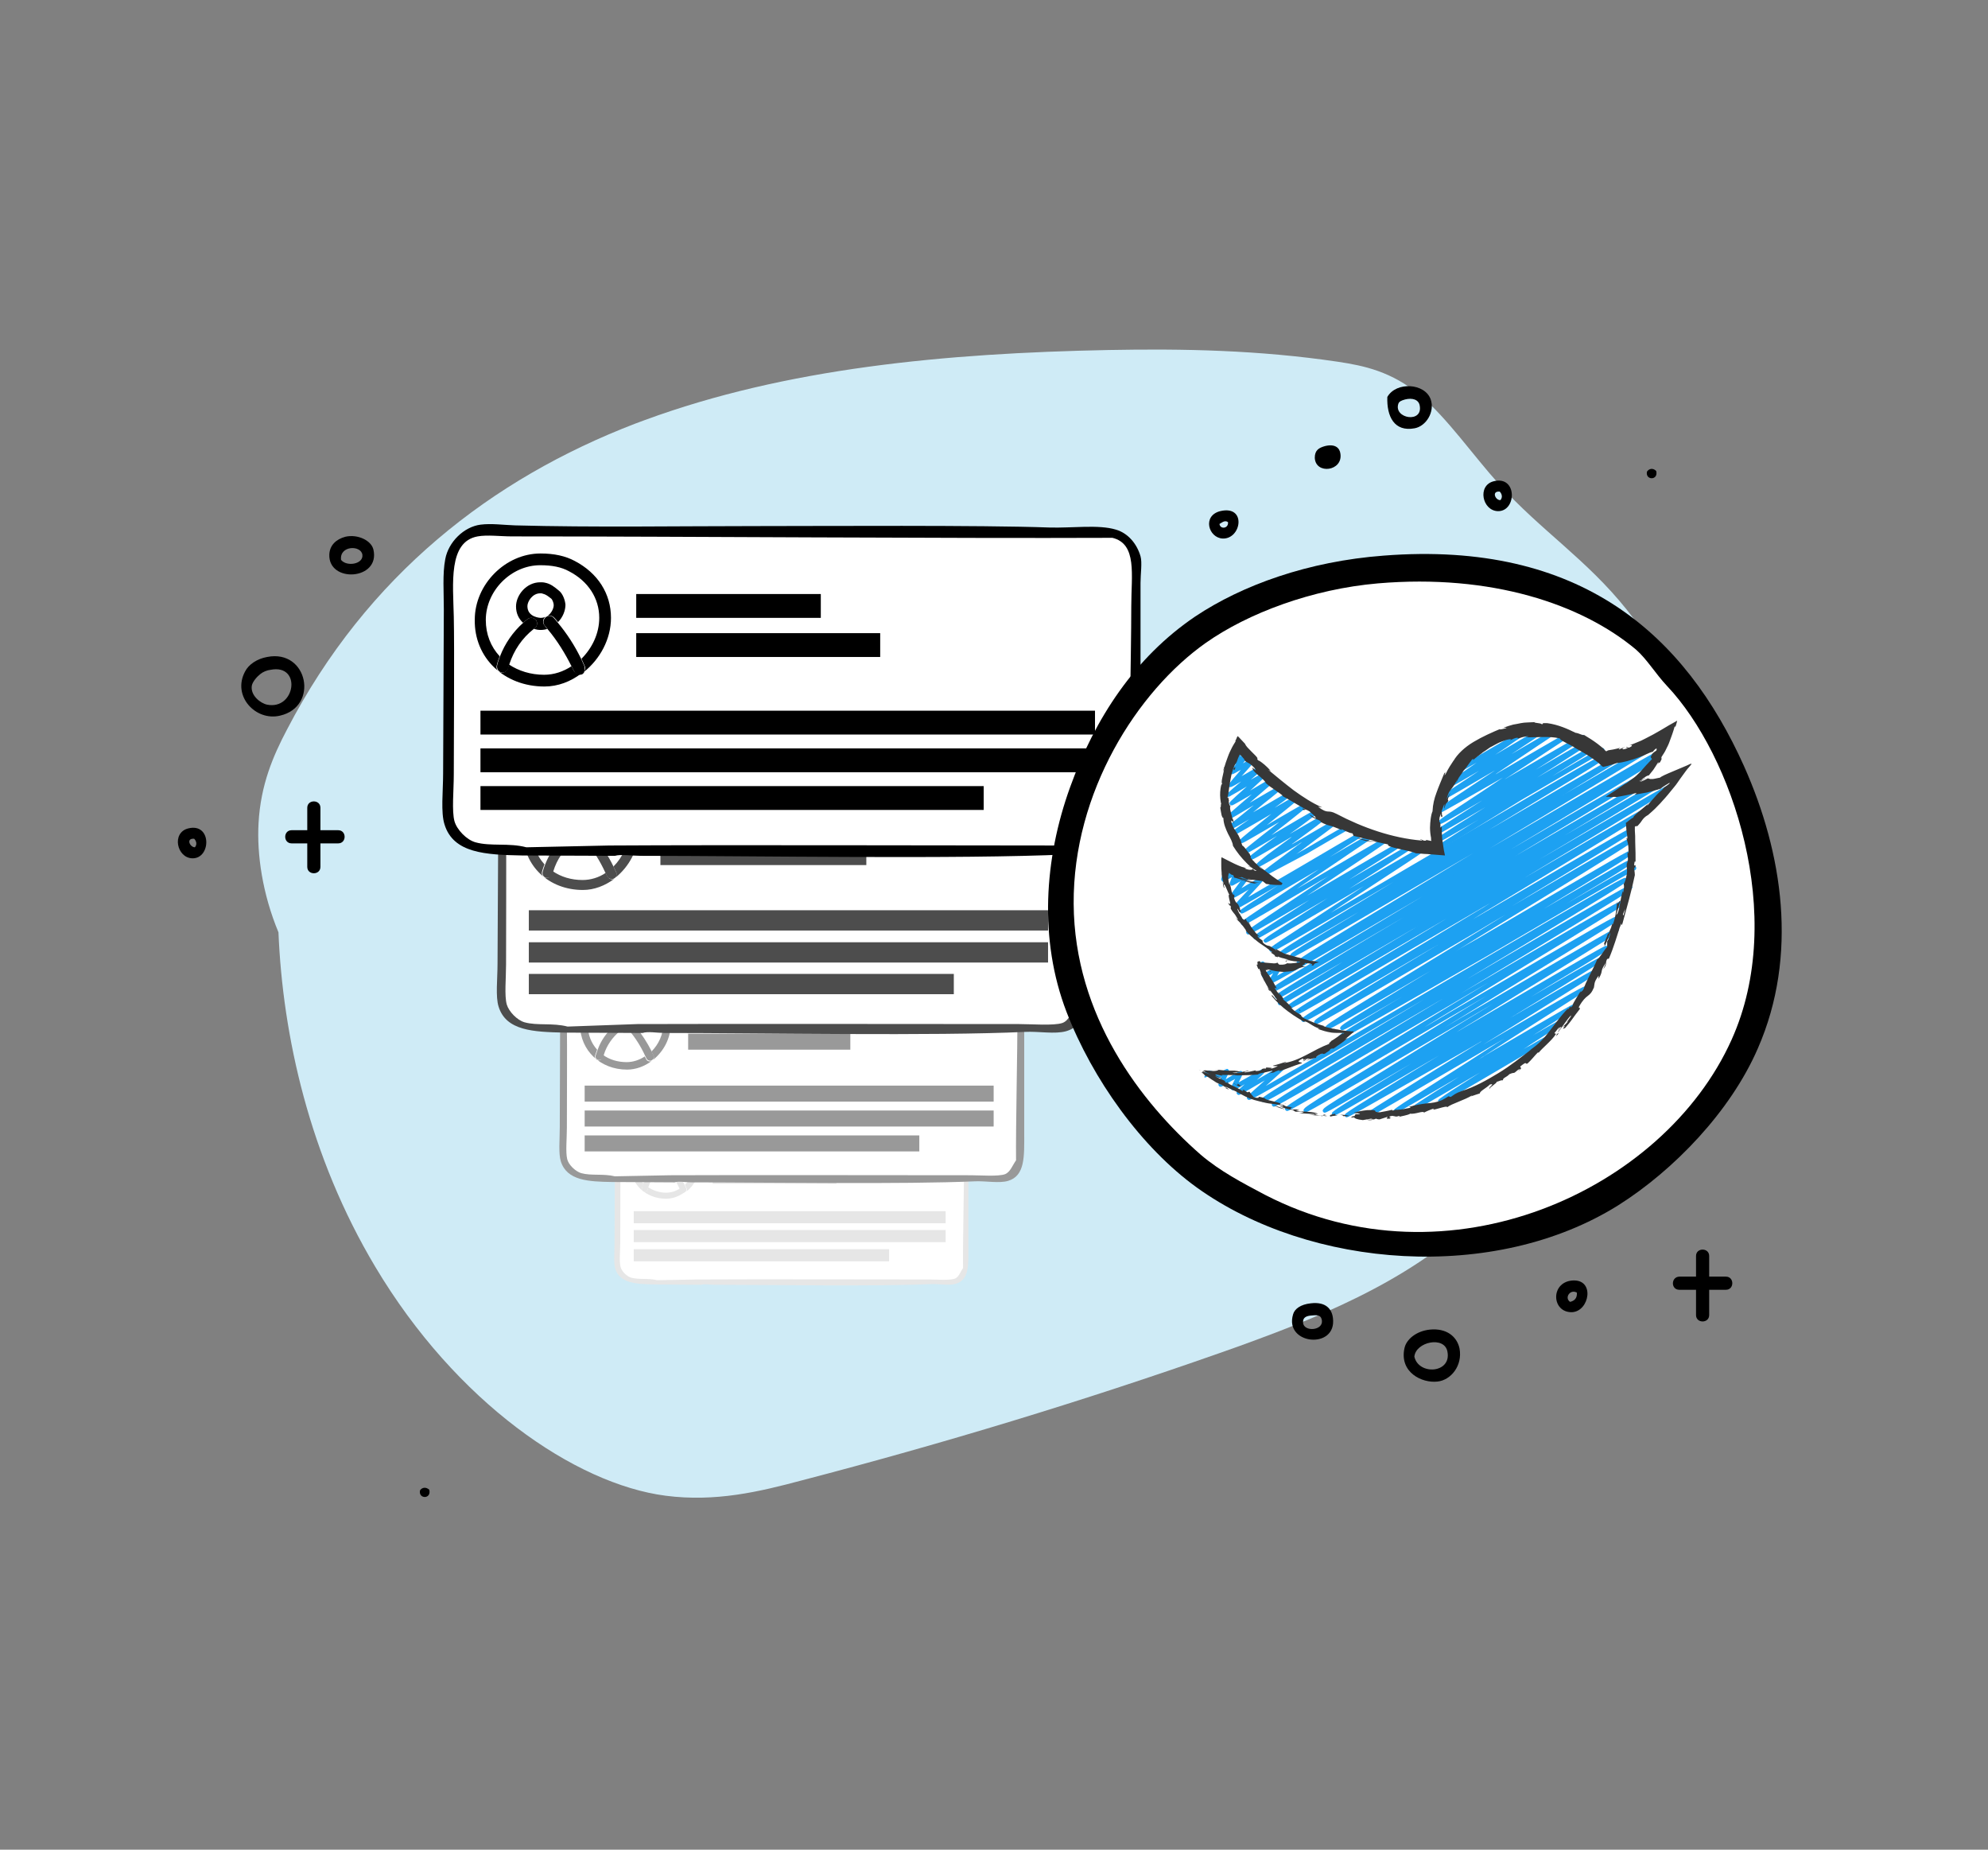 <?xml version="1.0" encoding="UTF-8" standalone="no"?>
<!-- Generator: Adobe Illustrator 21.0.0, SVG Export Plug-In . SVG Version: 6.00 Build 0)  -->
<svg id="Layer_1" style="enable-background:new 0 0 559 520" xmlns="http://www.w3.org/2000/svg" xml:space="preserve" viewBox="0 0 559 520" version="1.1" y="0px" x="0px" xmlns:xlink="http://www.w3.org/1999/xlink">
<rect x="0" y="0" width="559" height="520" fill="#808080" stroke="none"/>
<style type="text/css">
	.st0{fill:#CFEBF6;}
	.st1{fill-rule:evenodd;clip-rule:evenodd;fill:#E6E6E6;}
	.st2{fill-rule:evenodd;clip-rule:evenodd;fill:#FFFFFF;}
	.st3{fill:#E6E6E6;}
	.st4{fill-rule:evenodd;clip-rule:evenodd;fill:#999999;}
	.st5{fill:#999999;}
	.st6{fill-rule:evenodd;clip-rule:evenodd;fill:#4D4D4D;}
	.st7{fill:#4D4D4D;}
	.st8{fill-rule:evenodd;clip-rule:evenodd;}
	.st9{fill:#1DA1F2;}
	.st10{fill:#373737;}
</style>
<path class="st0" d="m78.4 242.9m102.9-124.8c-0.9 0.3-1.8 0.7-2.7 1-40.3 15.5-75.3 42.5-97.9 86-3.9 7.4-7.4 15.5-8 26.3-0.5 8.8 1.1 19.9 5.6 30.7 1.2 29.1 8.7 63 27.2 94 22.7 38.1 56.2 61.1 81.7 64.4 14 1.8 26.2-1.1 38.2-4.3 39.9-10.4 79.1-22.3 117.5-35.8 3.7-1.3 7.4-2.6 11.1-4 25.4-9.4 49.9-20.7 68.4-41.7 8-9.1 14.9-20 24.8-26.1 8-5 17.9-6.7 24.6-13.8 5.7-6 8.9-15.7 10.8-26.5 2.3-13.1 2.7-28.2-1.1-45.4s-12.2-36.7-24-51.4c-11.3-14.2-24.3-22.4-36-35.4-7.4-8.2-14.4-18.4-22.1-24.9-8.1-6.8-15.9-8.4-23.2-9.5-22.3-3.3-43.5-3.7-64.5-3.3-46 0.9-90.7 5.1-130.4 19.7"/>
		<path class="st1" d="m184.1 361.1c-5.2-0.1-9.8-0.3-11.1-4.4-0.5-1.7-0.2-4.7-0.2-7.3 0-5.2 0.1-18.4 0.1-23.4 0-2.5-0.2-5.1 0.2-7.2 0.5-2.5 2.7-4.6 5-4.9 1.6-0.2 3.3 0.1 4.9 0.1 11.2 0.3 23.2 0.1 34.4 0.1 9.5 0 32.2-0.2 41.9 0.2 3.2 0.1 7-0.4 9.5 0.3 1.7 0.5 3 2 3.5 3.8 0.2 0.9 0 2.5 0 3.8v28.5c0 4.8 0.3 9-3.5 10.2-1.9 0.6-4.6 0-7 0.1-15.4 0.7-44.7 0.2-60.9 0.2-1.2 0-2.9-0.3-3.7 0"/>
		<path class="st2" d="m196.5 359.7c16.8-0.1 47.5 0 64.6 0 2 0 5.8 0.3 7.3-0.2 1.2-0.4 1.6-1.9 2.4-3-0.1-6.9 0.3-23.8 0.3-31 0-4.5 0.9-8.9-2.7-9.8-23.6 0.1-61.6-0.2-85.7-0.2-1.7 0-3.6-0.2-4.9 0-4.2 0.8-3.5 6.8-3.4 11.5 0.1 4.4 0 17.8 0 22.4 0 2.4-0.3 5.3 0.1 6.8 0.3 1.2 1.7 2.6 3 3 2.2 0.6 4.8 0.1 7.3 0.7"/>
			<path class="st3" d="m187.3 337c1.9 0 3.7-0.7 5.3-1.9-0.1 0.1-0.2 0.1-0.3 0.1-0.3 0-0.6-0.2-0.8-0.5l-0.3-0.6c-1.2 0.8-2.5 1.2-3.9 1.2-1.9 0-3.6-0.6-5-1.5-0.1 0.2-0.1 0.4-0.2 0.6-0.1 0.4-0.4 0.6-0.8 0.6h-0.2c-0.4-0.1-0.7-0.6-0.6-1s0.3-0.9 0.4-1.3c-1.3-1.4-2-3.2-2-5.2 0-4.2 3.6-7.8 7.8-7.8 1.7 0 3 0.3 4.1 0.9 2.7 1.4 4.3 3.9 4.3 6.7 0 2.2-1 4.3-2.5 5.8 0.2 0.3 0.3 0.7 0.5 1 0.1 0.3 0.1 0.6-0.1 0.9 2.3-1.8 3.8-4.7 3.8-7.7 0-3.4-1.9-6.4-5.2-8.1-1.3-0.7-2.9-1-4.9-1-5 0-9.4 4.4-9.4 9.5 0 5.2 4.3 9.3 10 9.3z"/>
			<path class="st3" d="m189.4 323.3c-0.6-0.5-1.1-1-2-1.1-0.2 0-0.5-0.1-0.7-0.1-2 0-3.5 1.8-3.5 3.5 0 1 0.4 1.8 1 2.3 0.2-0.2 0.4-0.4 0.7-0.6 0.4-0.3 0.9-0.2 1.2 0.2s0.2 0.9-0.2 1.2l-0.1 0.1c0.3 0.1 0.7 0.1 1 0.1 0.4 0 0.7-0.1 1-0.1-0.1-0.2-0.3-0.3-0.4-0.5-0.3-0.3-0.3-0.9 0.1-1.2-0.2 0.1-0.4 0.2-0.7 0.2 0 0-1.9-0.1-1.9-1.7 0-0.6 0.7-1.8 1.8-1.8h0.4c0.4 0.1 0.8 0.4 1.2 0.7 0.1 0.1 0.3 0.5 0.3 0.8 0 0.4-0.3 1.2-0.9 1.6 0.3-0.1 0.7-0.1 1 0.2 0.2 0.2 0.4 0.5 0.6 0.7 0.7-0.7 1.1-1.7 1.1-2.5-0.2-0.6-0.5-1.5-1-2z"/>
			<path class="st3" d="m185.8 328.8l0.1-0.1c0.4-0.3 0.4-0.8 0.2-1.2-0.3-0.4-0.8-0.4-1.2-0.2-0.2 0.2-0.5 0.4-0.7 0.6-1.5 1.3-2.6 2.9-3.3 4.8-0.2 0.4-0.3 0.8-0.4 1.3-0.1 0.4 0.1 0.9 0.6 1h0.2c0.4 0 0.7-0.2 0.8-0.6 0.1-0.2 0.1-0.4 0.2-0.6 0.6-2 1.8-3.7 3.5-5z"/>
			<path class="st3" d="m193 334.1c-0.2-0.3-0.3-0.7-0.5-1-0.9-1.9-2-3.6-3.3-5.2-0.2-0.2-0.4-0.5-0.6-0.7-0.2-0.3-0.6-0.4-1-0.2-0.1 0-0.1 0.1-0.2 0.1-0.3 0.3-0.4 0.8-0.1 1.2 0.1 0.2 0.3 0.3 0.4 0.5 1.4 1.6 2.5 3.4 3.4 5.4l0.3 0.6c0.1 0.3 0.4 0.5 0.8 0.5 0.1 0 0.2 0 0.3-0.1s0.2-0.1 0.3-0.2c0.3-0.3 0.3-0.6 0.2-0.9z"/>
		<rect y="323.8" x="200.4" height="3.4" class="st1" width="26.4"/>
		<rect y="329.4" x="200.4" height="3.4" class="st1" width="34.8"/>
		<rect y="340.5" x="178.2" height="3.4" class="st1" width="87.7"/>
		<rect y="345.8" x="178.2" height="3.4" class="st1" width="87.7"/>
		<rect y="351.2" x="178.2" height="3.4" class="st1" width="71.8"/>
		<path class="st4" d="m172.2 332.3c-6.8-0.1-12.8-0.4-14.5-5.8-0.7-2.2-0.3-6.2-0.3-9.6 0-6.8 0.1-24.1 0.1-30.6 0-3.3-0.2-6.7 0.3-9.4 0.6-3.3 3.5-6.1 6.6-6.5 2.1-0.3 4.3 0.1 6.5 0.1 14.7 0.4 30.4 0.1 45.1 0.1 12.4 0 42.2-0.2 54.9 0.3 4.3 0.2 9.2-0.6 12.5 0.4 2.3 0.7 3.9 2.7 4.6 5 0.3 1.1 0 3.3 0 5v37.4c0 6.3 0.3 11.9-4.6 13.3-2.5 0.7-6.1 0-9.1 0.1-20.1 0.9-58.6 0.3-79.8 0.3-1.6 0-3.8-0.4-4.8 0"/>
		<path class="st2" d="m188.4 330.4c22-0.1 62.2 0 84.6 0 2.6 0 7.7 0.4 9.6-0.3 1.5-0.6 2.1-2.5 3.1-3.9-0.1-9 0.4-31.3 0.4-40.6 0-5.8 1.1-11.6-3.5-12.8-30.9 0.1-80.7-0.3-112.3-0.3-2.2 0-4.7-0.3-6.5 0-5.5 1-4.6 8.8-4.4 15.1 0.1 5.8 0 23.3 0 29.4 0 3.1-0.4 6.9 0.1 8.9 0.4 1.6 2.3 3.4 3.9 3.9 2.9 0.8 6.2 0.1 9.5 0.9"/>
			<path class="st5" d="m176.3 300.7c2.5 0 4.9-0.9 6.9-2.4-0.2 0.1-0.3 0.1-0.5 0.1-0.4 0-0.8-0.2-1-0.6-0.1-0.3-0.3-0.5-0.4-0.8-1.5 1-3.3 1.6-5.1 1.6-2.5 0-4.8-0.7-6.6-2-0.1 0.2-0.2 0.5-0.2 0.7-0.1 0.5-0.6 0.8-1 0.8h-0.3c-0.6-0.2-0.9-0.8-0.8-1.3 0.2-0.6 0.4-1.1 0.6-1.7-1.6-1.8-2.6-4.1-2.6-6.8 0-5.4 4.7-10.2 10.2-10.2 2.2 0 3.9 0.4 5.4 1.1 3.6 1.9 5.6 5 5.6 8.7 0 2.9-1.3 5.7-3.3 7.7 0.2 0.4 0.4 0.9 0.6 1.3s0.1 0.8-0.2 1.1c3-2.4 5-6.1 5-10.1 0-4.5-2.5-8.4-6.8-10.6-1.8-0.9-3.8-1.4-6.4-1.4-6.6 0-12.3 5.8-12.3 12.4 0.1 7 5.7 12.4 13.2 12.4z"/>
			<path class="st5" d="m179 282.7c-0.8-0.6-1.5-1.3-2.6-1.5-0.3-0.1-0.6-0.1-0.9-0.1-2.6 0-4.5 2.4-4.5 4.6 0 1.3 0.5 2.4 1.3 3.1 0.3-0.3 0.6-0.5 0.9-0.7 0.5-0.4 1.2-0.3 1.5 0.2 0.4 0.5 0.3 1.2-0.2 1.5-0.1 0-0.1 0.1-0.2 0.1 0.4 0.1 0.9 0.2 1.3 0.2 0.5 0 0.9-0.1 1.3-0.2-0.2-0.2-0.3-0.4-0.5-0.6-0.4-0.5-0.3-1.1 0.1-1.5h0.1c-0.3 0.1-0.6 0.2-0.9 0.2 0 0-2.5-0.1-2.5-2.2 0-0.8 0.9-2.4 2.4-2.4h0.5c0.6 0.1 1 0.5 1.6 1l0.1 0.1c0.2 0.1 0.4 0.7 0.4 1.1 0 0.6-0.4 1.5-1.2 2.1 0.4-0.2 0.9-0.1 1.3 0.3 0.3 0.3 0.5 0.6 0.7 0.9 0.9-0.9 1.4-2.2 1.4-3.2-0.2-1.2-0.6-2.4-1.4-3z"/>
			<path class="st5" d="m174.4 289.8c0.1 0 0.1-0.1 0.2-0.1 0.5-0.4 0.6-1 0.2-1.5s-1-0.6-1.5-0.2c-0.3 0.2-0.6 0.5-0.9 0.7-1.9 1.7-3.4 3.8-4.3 6.3-0.2 0.5-0.4 1.1-0.6 1.7s0.2 1.2 0.8 1.3h0.3c0.5 0 0.9-0.3 1-0.8 0.1-0.2 0.2-0.5 0.2-0.7 0.8-2.6 2.4-4.9 4.6-6.7z"/>
			<path class="st5" d="m183.8 296.8c-0.2-0.4-0.4-0.9-0.6-1.3-1.2-2.4-2.7-4.7-4.4-6.8-0.2-0.3-0.5-0.6-0.7-0.9-0.3-0.4-0.8-0.5-1.3-0.3-0.1 0-0.2 0.1-0.2 0.1h-0.1c-0.5 0.4-0.5 1.1-0.1 1.5 0.2 0.2 0.3 0.4 0.5 0.6 1.8 2.1 3.3 4.5 4.5 7.1 0.1 0.3 0.3 0.5 0.4 0.8 0.2 0.4 0.6 0.6 1 0.6 0.1 0 0.3 0 0.4-0.1 0.2-0.1 0.3-0.2 0.4-0.3 0.3-0.2 0.4-0.6 0.2-1z"/>
		<rect y="283.3" x="193.5" height="4.5" class="st4" width="34.6"/>
		<rect y="290.6" x="193.5" height="4.5" class="st4" width="45.6"/>
		<rect y="305.2" x="164.4" height="4.5" class="st4" width="115"/>
		<rect y="312.2" x="164.4" height="4.5" class="st4" width="115"/>
		<rect y="319.2" x="164.4" height="4.5" class="st4" width="94.1"/>
		<path class="st6" d="m158.6 290.3c-8.6-0.2-16.3-0.5-18.4-7.3-0.9-2.8-0.3-7.8-0.3-12.1 0-8.6 0.2-30.6 0.2-38.9 0-4.2-0.3-8.5 0.3-12 0.8-4.1 4.5-7.7 8.4-8.2 2.6-0.3 5.5 0.1 8.2 0.2 18.7 0.5 38.7 0.2 57.2 0.2 15.8 0 53.6-0.3 69.7 0.3 5.4 0.2 11.7-0.7 15.9 0.5 2.9 0.8 5 3.4 5.8 6.3 0.4 1.5 0 4.2 0 6.3v47.4c0 7.9 0.4 15.1-5.8 16.9-3.2 0.9-7.7 0-11.6 0.2-25.6 1.2-74.4 0.3-101.3 0.3-2 0-4.8-0.5-6.2 0"/>
		<path class="st2" d="m179.2 287.9c27.9-0.1 79 0 107.4 0 3.4 0 9.7 0.5 12.1-0.3 2-0.7 2.6-3.2 3.9-5-0.2-11.5 0.5-39.7 0.5-51.5 0-7.4 1.4-14.8-4.4-16.2-39.3 0.1-102.5-0.3-142.6-0.3-2.8 0-5.9-0.4-8.2 0-7 1.3-5.8 11.2-5.6 19.1 0.1 7.3 0 29.6 0 37.4 0 4-0.5 8.8 0.2 11.3 0.6 2 2.9 4.4 5 5 3.6 1 7.9 0.1 12.1 1.2"/>
			<path class="st7" d="m163.9 250.2c3.2 0 6.2-1.2 8.8-3.1-0.2 0.1-0.4 0.1-0.6 0.1-0.5 0-1-0.3-1.3-0.8-0.2-0.3-0.3-0.7-0.5-1-1.9 1.3-4.2 2-6.5 2-3.2 0-6.1-0.9-8.4-2.5l-0.3 0.9c-0.2 0.6-0.7 1-1.3 1h-0.4c-0.7-0.2-1.2-1-1-1.7s0.4-1.4 0.7-2.1c-2.1-2.3-3.3-5.3-3.3-8.6 0-6.9 6-13 12.9-13 2.8 0 4.9 0.5 6.8 1.4 4.6 2.4 7.2 6.4 7.2 11.1 0 3.7-1.7 7.2-4.2 9.7 0.3 0.6 0.5 1.1 0.8 1.7 0.2 0.5 0.1 1-0.2 1.4 3.8-3.1 6.4-7.8 6.4-12.8 0-5.7-3.1-10.7-8.6-13.5-2.2-1.2-4.9-1.7-8.1-1.7-8.3 0-15.7 7.3-15.7 15.7 0.1 9 7.2 15.8 16.8 15.8z"/>
			<path class="st7" d="m167.3 227.4c-1-0.8-1.9-1.6-3.3-1.9-0.4-0.1-0.8-0.1-1.1-0.1-3.3 0-5.8 3.1-5.8 5.8 0 1.7 0.7 3 1.7 3.9 0.4-0.3 0.7-0.6 1.1-0.9 0.6-0.5 1.5-0.4 1.9 0.3 0.5 0.6 0.4 1.5-0.3 1.9l-0.2 0.2c0.6 0.2 1.1 0.2 1.6 0.2 0.6 0 1.1-0.1 1.6-0.2-0.2-0.3-0.4-0.5-0.6-0.8-0.5-0.6-0.4-1.4 0.1-1.9h0.1c-0.4 0.2-0.7 0.3-1.2 0.3 0 0-3.2-0.1-3.2-2.8 0-1.1 1.1-3 3-3 0.2 0 0.4 0 0.6 0.1 0.7 0.1 1.3 0.6 2 1.2l0.1 0.1c0.2 0.2 0.5 0.9 0.5 1.4 0 0.7-0.5 2-1.5 2.6 0.5-0.2 1.2-0.1 1.6 0.4 0.3 0.4 0.6 0.7 0.9 1.1 1.2-1.2 1.8-2.8 1.8-4.1 0.1-1.5-0.4-3-1.4-3.8z"/>
			<path class="st7" d="m161.3 236.5l0.2-0.2c0.6-0.5 0.7-1.3 0.3-1.9-0.5-0.6-1.3-0.7-1.9-0.3-0.4 0.3-0.8 0.6-1.1 0.9-2.4 2.2-4.3 4.9-5.5 8-0.3 0.7-0.5 1.4-0.7 2.1s0.2 1.5 1 1.7h0.4c0.6 0 1.2-0.4 1.3-1l0.3-0.9c1-3.3 3-6.2 5.7-8.4z"/>
			<path class="st7" d="m173.3 245.3c-0.3-0.6-0.5-1.1-0.8-1.7-1.5-3.1-3.4-6-5.6-8.7-0.3-0.4-0.6-0.8-0.9-1.1-0.4-0.5-1.1-0.6-1.6-0.4-0.1 0-0.2 0.1-0.3 0.2h-0.1c-0.6 0.5-0.6 1.4-0.1 1.9 0.2 0.3 0.4 0.5 0.6 0.8 2.3 2.7 4.2 5.7 5.7 9 0.2 0.3 0.3 0.7 0.5 1 0.2 0.5 0.7 0.8 1.3 0.8 0.2 0 0.4 0 0.6-0.1s0.4-0.2 0.5-0.4c0.4-0.3 0.5-0.8 0.2-1.3z"/>
		<rect y="228.2" x="185.7" height="5.7" class="st6" width="43.9"/>
		<rect y="237.5" x="185.7" height="5.7" class="st6" width="57.9"/>
		<rect y="255.9" x="148.7" height="5.7" class="st6" width="146"/>
		<rect y="264.9" x="148.7" height="5.7" class="st6" width="146"/>
		<rect y="273.8" x="148.7" height="5.7" class="st6" width="119.5"/>
	<path class="st8" d="m120.7 418.8c0.7 2.7-3.1 2.7-2.6 0.2 0.6-0.9 1.7-1 2.6-0.2z"/>
	<path class="st8" d="m52.9 232.9c6.7-1.7 6.5 8.5 1.2 8.4-4.4-0.1-5.9-7.2-1.2-8.4zm1.9 5.3c0.7-0.8 0.4-1.8-0.2-2.4-2.4-0.2-1.2 2.4 0.2 2.4z"/>
		<path d="m82 237.1h13.1c2.4 0 2.4-3.7 0-3.7h-13.1c-2.4 0-2.4 3.7 0 3.7z"/>
		<path d="m86.4 227.1v16.6c0 2.4 3.7 2.4 3.7 0v-16.6c0-2.4-3.7-2.4-3.7 0z"/>
	<path class="st8" d="m465.7 132.4c0.7 2.7-3.1 2.7-2.6 0.2 0.6-0.9 1.7-1.1 2.6-0.2z"/>
	<path class="st8" d="m420 135.3c6.7-1.7 6.5 8.5 1.2 8.4-4.4-0.1-5.9-7.2-1.2-8.4zm1.9 5.3c0.7-0.8 0.4-1.8-0.2-2.4-2.4-0.2-1.2 2.5 0.2 2.4z"/>
			<path d="m472.2 362.6h13.1c2.4 0 2.4-3.7 0-3.7h-13.1c-2.4 0.1-2.4 3.7 0 3.7z"/>
			<path d="m476.9 353.1v16.6c0 2.4 3.7 2.4 3.7 0v-16.6c0-2.4-3.7-2.4-3.7 0z"/>
	<path class="st8" d="m343.1 143.7c7.5-1.8 6 7.9 0.7 7.7-4-0.2-5.8-6.4-0.7-7.7zm-0.2 3.6c0.2 1.6 2.6 1.3 2.4-0.5-0.9-0.7-1.8 0.2-2.4 0.5z"/>
	<path class="st8" d="m402 373.8c4.8-0.5 7.7 2 8.4 5.3 0.9 4.8-2.4 8.9-6.2 9.3-4.4 0.5-10.7-2.6-9.3-9.3 0.5-2.6 3.4-4.9 7.1-5.3zm5 6.2c-0.8-4.5-8.9-2.8-9.3 1.4 1.2 5.3 10.5 4.7 9.3-1.4z"/>
	<path class="st8" d="m442 360c6.6-0.6 5 8.7 0 8.9-5.7 0.1-6.1-8.3 0-8.9zm-0.5 6c1.2-0.3 2-1 1.9-2.6-1.9-1.1-3.6 1.5-1.9 2.6z"/>
	<path class="st8" d="m368.6 366.4c4.3-0.5 5.9 1.7 6.2 4.1 1.2 9-13.8 7.6-11.2-1 0.4-1.5 2.1-2.8 5-3.1zm-2.2 5.5c0.3 2.6 5.7 2.2 5.3-0.7-0.2-1.2-0.8-1.6-2.6-1.4-1.6 0.1-2.8 0.4-2.7 2.1z"/>
	<path class="st8" d="m97.1 150.9c3.4-0.8 7.3 1 7.9 3.6 2 8.6-12.7 9.5-12.4 1.4 0.1-2.6 1.9-4.3 4.5-5zm4.8 5.1c-0.3-2.8-6.5-2.7-6 1.4 1.6 2 6.3 1.2 6-1.4z"/>
	<path class="st8" d="m390.1 111.6c2.5-4.4 10.6-3.9 12.2 0.7 1.2 3.5-1.3 7.5-4.5 8.1-5.8 1.1-7.9-3.4-7.7-8.8zm3.1 1.9c-1.4 4.2 7 5.6 6 0.5-0.3-1.7-2.1-2.2-4.1-1.7-1.1 0.3-1.7 0.6-1.9 1.2z"/>
	<path class="st8" d="m75.1 184.7c11.5-2.3 14.7 14 3.6 16.5-6.8 1.6-13.5-5.5-9.8-12.4 1-2 3.4-3.6 6.2-4.1zm-1.9 4.8c-0.8 0.6-2.2 2.1-2.4 3.3-0.4 2.7 2.4 4.9 4.3 5.3 8 1.6 9.8-11.5 1-9.8-1 0.1-2.2 0.6-2.9 1.2z"/>
	<path class="st8" d="m372.6 125.4c2.9-0.7 4.1 0.6 4.3 2.1 0.8 5-7 6-7.2 1.2 0-2.1 1.1-2.8 2.9-3.3z"/>
		<path class="st8" d="m146.8 240.5c-10.2-0.2-19.3-0.6-21.8-8.7-1.1-3.4-0.4-9.3-0.4-14.4 0-10.1 0.2-36.2 0.2-46 0-4.9-0.4-10.1 0.4-14.2 0.9-4.9 5.3-9.1 9.9-9.7 3.1-0.4 6.5 0.1 9.7 0.2 22.1 0.6 45.8 0.2 67.7 0.2 18.7 0 63.5-0.3 82.5 0.4 6.4 0.2 13.9-0.9 18.8 0.6 3.4 1 5.9 4 6.9 7.5 0.5 1.7 0 5 0 7.5v56.1c0 9.4 0.5 17.8-6.9 20-3.8 1.1-9.1 0-13.7 0.2-30.3 1.4-88.1 0.4-119.9 0.4-2.4 0-5.7-0.5-7.3 0"/>
		<path class="st2" d="m171.3 237.7c33-0.2 93.6 0 127.2 0 4 0 11.5 0.6 14.4-0.4 2.3-0.9 3.1-3.8 4.6-5.9-0.2-13.6 0.6-47 0.6-61 0-8.8 1.7-17.5-5.3-19.2-46.5 0.2-121.4-0.4-168.8-0.4-3.3 0-7-0.5-9.7 0-8.3 1.5-6.9 13.3-6.7 22.6 0.2 8.7 0 35 0 44.2 0 4.7-0.6 10.4 0.2 13.3 0.7 2.4 3.4 5.2 5.9 5.9 4.3 1.2 9.4 0.1 14.3 1.4"/>
			<path d="m153.1 193c3.8 0 7.4-1.4 10.4-3.7-0.2 0.1-0.5 0.2-0.7 0.2-0.6 0-1.2-0.4-1.5-1l-0.6-1.2c-2.3 1.5-4.9 2.4-7.7 2.4-3.8 0-7.2-1.1-9.9-2.9-0.1 0.4-0.2 0.7-0.3 1.1-0.2 0.7-0.9 1.2-1.6 1.2-0.1 0-0.3 0-0.4-0.1-0.9-0.2-1.4-1.1-1.1-2 0.2-0.9 0.5-1.7 0.8-2.5-2.5-2.7-3.9-6.2-3.9-10.2 0-8.2 7.1-15.4 15.3-15.4 3.3 0 5.9 0.5 8.1 1.7 5.4 2.8 8.5 7.6 8.5 13.1 0 4.4-2 8.5-5 11.5 0.3 0.7 0.6 1.3 0.9 2 0.3 0.6 0.1 1.2-0.2 1.7 4.5-3.6 7.6-9.2 7.6-15.2 0-6.8-3.7-12.6-10.2-16-2.6-1.4-5.8-2.1-9.6-2.1-9.9 0-18.5 8.7-18.5 18.6-0.2 10.8 8.3 18.8 19.6 18.8z"/>
			<path d="m157.1 166c-1.2-1-2.3-1.9-3.9-2.2-0.4-0.1-0.9-0.1-1.3-0.1-3.9 0-6.8 3.6-6.8 6.8 0 2 0.8 3.5 2 4.6 0.4-0.4 0.9-0.8 1.3-1.1 0.7-0.5 1.7-0.4 2.3 0.3 0.5 0.7 0.4 1.7-0.3 2.3-0.1 0.1-0.2 0.1-0.3 0.2 0.7 0.2 1.3 0.3 1.9 0.3 0.7 0 1.3-0.1 1.9-0.3-0.3-0.3-0.5-0.6-0.8-1-0.6-0.7-0.5-1.7 0.2-2.3 0 0 0.1 0 0.1-0.1-0.4 0.2-0.9 0.3-1.4 0.3 0 0-3.7-0.1-3.7-3.3 0-1.3 1.4-3.6 3.6-3.6 0.2 0 0.5 0 0.7 0.1 0.9 0.2 1.5 0.7 2.4 1.4l0.1 0.1c0.2 0.2 0.6 1.1 0.6 1.7 0 0.9-0.6 2.3-1.8 3.1 0.6-0.3 1.4-0.1 1.9 0.4 0.4 0.4 0.8 0.9 1.1 1.3 1.4-1.4 2.1-3.3 2.1-4.9-0.1-1.2-0.7-3.1-1.9-4z"/>
			<path d="m150.1 176.8c0.1-0.1 0.2-0.1 0.3-0.2 0.7-0.5 0.8-1.6 0.3-2.3s-1.6-0.8-2.3-0.3c-0.5 0.4-0.9 0.7-1.3 1.1-2.9 2.6-5.1 5.8-6.5 9.4-0.3 0.8-0.6 1.6-0.8 2.5s0.3 1.8 1.1 2c0.1 0 0.3 0.1 0.4 0.1 0.7 0 1.4-0.5 1.6-1.2 0.1-0.4 0.2-0.7 0.3-1.1 1.3-4 3.6-7.4 6.9-10z"/>
			<path d="m164.3 187.2c-0.3-0.7-0.6-1.3-0.9-2-1.8-3.7-4-7.1-6.6-10.2-0.4-0.5-0.7-0.9-1.1-1.3-0.5-0.6-1.3-0.7-1.9-0.4-0.1 0.1-0.2 0.1-0.3 0.2 0 0-0.1 0-0.1 0.1-0.7 0.6-0.8 1.6-0.2 2.3 0.3 0.3 0.5 0.6 0.8 1 2.7 3.2 4.9 6.8 6.8 10.6l0.6 1.2c0.3 0.6 0.9 1 1.5 1 0.2 0 0.4 0 0.7-0.1s0.4-0.3 0.6-0.5c0.2-0.7 0.3-1.3 0.1-1.9z"/>
		<rect y="167" x="178.9" height="6.7" class="st8" width="51.9"/>
		<rect y="178" x="178.9" height="6.7" class="st8" width="68.6"/>
		<rect y="199.8" x="135.1" height="6.7" class="st8" width="172.8"/>
		<rect y="210.4" x="135.1" height="6.7" class="st8" width="172.8"/>
		<rect y="221" x="135.1" height="6.7" class="st8" width="141.5"/>
	<path class="st8" d="m389.1 156.2c55.5-4.3 84.8 22.4 101.3 59.2 10.9 24.4 15.3 53.2 3.9 79.3-7.7 17.8-23.7 34.3-39.2 44.1-34.9 21.9-86.7 17.9-118.5-4.9-15.7-11.3-29.4-30.5-36.7-49.4-7.8-20.3-6.3-43 1-63.2 7-19.4 18.2-36.5 35.2-48 13.2-8.8 31.7-15.5 53-17.1z"/>
	<path class="st2" d="m339.1 180.7c-19.3 13.6-37.4 42-37.2 73.4 0.2 31.5 18.9 55.8 35.7 70.5 5.5 4.7 11.7 7.9 18.1 11.3 51.5 26.6 112.1-1.1 131.2-43.6 15.7-34.8 0.1-80.1-18.1-99.4-3.3-3.5-5.7-7.6-8.8-10.3-15.3-12.8-40.7-21.3-72.5-18.6-18.6 1.6-36.6 8.4-48.4 16.7z"/>
			<path class="st9" d="m378.7 314.1h-0.1c-0.2 0-0.3-0.2-0.4-0.3-0.2-0.3-0.2-0.4 0.4-0.9 1-0.8 3.8-2.5 10.9-6.9 4.3-2.7 9.6-5.9 15.2-9.3-29.1 17-29.2 17-29.7 16.9-0.2 0-0.3-0.2-0.4-0.3-0.2-0.3-0.2-0.4 0.4-0.9 1.1-0.9 4-2.7 11.7-7.3 3-1.8 6.4-3.9 10.1-6.1-23.8 13.9-24 13.9-24.4 13.8-0.2 0-0.3-0.2-0.4-0.3-0.1-0.3-0.2-0.4 0.4-1 1.1-0.9 4.2-2.8 12.6-8 7.7-4.8 18-11.1 28.2-17.3 2.2-1.3 4.4-2.7 6.6-4-2.9 1.7-5.8 3.4-8.6 5.1-43.6 25.5-43.7 25.5-44.2 25.4-0.2 0-0.3-0.2-0.4-0.3-0.1-0.3-0.2-0.4 0.4-1 1.1-0.9 4.4-3 13.4-8.5 8.2-5 19.1-11.7 30.1-18.4 2.5-1.5 5.1-3.1 7.6-4.6-3.2 1.9-6.5 3.8-9.6 5.6-46.1 27-46.2 27-46.7 26.8-0.2 0-0.3-0.2-0.4-0.3-0.4-0.7-0.4-0.7 14.9-10.1 8.9-5.4 20.9-12.8 32.5-19.8 3.2-1.9 6.4-3.9 9.6-5.8-3.6 2.1-7.2 4.2-10.7 6.3-49 28.7-49.1 28.6-49.6 28.5-0.2 0-0.3-0.2-0.4-0.3-0.4-0.7-0.4-0.7 15.8-10.6 9.4-5.7 22.2-13.4 34.5-20.8 0.8-0.5 1.7-1 2.6-1.5-1.1 0.7-2.3 1.3-3.4 2-51.4 30.1-51.5 30.1-52.1 29.9-0.2 0-0.3-0.2-0.4-0.3-0.4-0.7-0.4-0.7 16-10.7 8.2-5 19-11.4 29.8-17.9-48.7 28.5-48.9 28.5-49.4 28.3-0.2 0-0.3-0.2-0.4-0.3-0.3-0.5-0.3-0.5 4.9-5.1 0.1 0 0.1-0.1 0.2-0.1-0.3 0.1-0.5 0.3-0.8 0.4-6.5 3.8-6.5 3.8-6.8 3.7-0.2 0-0.3-0.2-0.4-0.3-0.2-0.4-0.3-0.5 2.2-2.7-3.1 1.8-3.1 1.8-3.4 1.7-0.2 0-0.3-0.2-0.4-0.3-0.2-0.3-0.2-0.3 1-2.7 0-0.1 0.1-0.1 0.1-0.2-0.3 0.2-0.6 0.4-0.9 0.5-3 1.8-3 1.8-3.3 1.7-0.2 0-0.3-0.1-0.4-0.3-0.2-0.3-0.2-0.3 0.8-2.5-0.6 0.3-0.6 0.3-0.9 0.3-0.1 0-0.7-0.2-1.3-0.4s-0.9-0.3-1.2-0.3c-1.2 0.7-1.2 0.7-1.5 0.5l0.3-0.6-0.3-0.6c0.1 0 1.1-0.6 1.1-0.6 0.2-0.1 0.4-0.1 0.6 0 0.1 0 0.8 0.2 1.4 0.4 0.5 0.1 0.9 0.2 1.1 0.3 0.2-0.1 0.5-0.3 0.8-0.5 1.4-0.8 1.5-0.9 1.9-0.4 0.2 0.4 0.2 0.4-0.8 2.5v0.1c0.3-0.2 0.7-0.4 1-0.6 3-1.8 3-1.8 3.3-1.7 0.2 0 0.3 0.2 0.4 0.3 0.2 0.3 0.2 0.3-1 2.7 0 0.1-0.1 0.2-0.1 0.2 0.7-0.4 1.5-0.9 2.3-1.3 4.3-2.5 4.3-2.5 4.6-2.4 0.2 0 0.3 0.2 0.4 0.3 0.2 0.4 0.3 0.5-2.2 2.7 0.3-0.2 0.7-0.4 1-0.6 1.5-0.9 3.1-1.8 4.3-2.5 2.5-1.4 2.5-1.4 2.8-0.9 0.1 0.2 0.2 0.4-0.3 0.9-0.6 0.6-1.9 1.8-4.6 4.2-0.2 0.2-0.5 0.4-0.7 0.6 9-5.1 29.4-17.1 47.9-27.9 52.6-30.8 52.8-30.8 53.3-30.6 0.2 0 0.3 0.2 0.4 0.3 0.4 0.7 0.4 0.7-16 10.7-8.1 4.9-18.7 11.3-29.4 17.7 45.8-26.8 45.9-26.8 46.4-26.6 0.2 0 0.3 0.2 0.4 0.3 0.4 0.7 0.4 0.7-15.8 10.6-9.4 5.7-22.2 13.4-34.5 20.8-0.6 0.3-1.1 0.7-1.7 1 0 0 0.1 0 0.1-0.1 48.8-28.6 48.9-28.5 49.5-28.4 0.2 0 0.3 0.2 0.4 0.3 0.4 0.7 0.4 0.7-14.9 10.1-8.9 5.4-20.9 12.7-32.5 19.8-3 1.8-6 3.6-9 5.5 2.5-1.4 4.9-2.9 7.3-4.3 46.1-27 46.3-27 46.8-26.8 0.2 0 0.3 0.2 0.4 0.3 0.4 0.7 0.4 0.7-13.8 9.4-8.2 5-19.1 11.7-30 18.4-2.3 1.4-4.7 2.9-7.1 4.3 2.1-1.3 4.3-2.5 6.4-3.8 43.6-25.5 43.7-25.5 44.2-25.4 0.2 0 0.3 0.2 0.4 0.3 0.1 0.3 0.2 0.4-0.4 1-1.1 0.9-4.2 2.8-12.6 8-7.7 4.7-18 11-28.2 17.3-1.9 1.1-3.7 2.3-5.6 3.4 1.1-0.7 2.3-1.3 3.4-2 39.5-23.1 39.6-23.1 40-23 0.2 0 0.3 0.2 0.4 0.3 0.2 0.3 0.2 0.4-0.4 1-1 0.9-4 2.7-11.7 7.3-2.9 1.7-6.1 3.7-9.6 5.8 19.2-11.2 19.3-11.2 19.7-11.1 0.2 0 0.3 0.2 0.4 0.3 0.2 0.3 0.2 0.4-0.4 0.9-1 0.8-3.8 2.5-10.9 6.9-4.2 2.6-9.2 5.6-14.6 8.9 23.6-13.8 23.7-13.8 24.1-13.6 0.2 0 0.3 0.2 0.4 0.3 0.2 0.3 0.2 0.4-0.4 0.9-1 0.8-3.5 2.4-9.8 6.3-6 3.7-13.9 8.7-21.9 13.6 28.3-16.6 28.4-16.5 28.8-16.4 0.2 0 0.3 0.2 0.4 0.3 0.2 0.3 0.2 0.4-0.4 0.9-0.9 0.7-3 2.1-8.1 5.3-5 3.2-11.7 7.4-18.3 11.7-1.2 0.8-2.4 1.5-3.6 2.3 0.5-0.3 1.1-0.6 1.6-1 25.4-14.9 25.5-14.9 25.9-14.8 0.2 0 0.3 0.2 0.4 0.3 0.2 0.3 0.2 0.4-0.4 0.9-0.8 0.6-2.7 1.8-6.9 4.5-1.6 1-3.5 2.2-5.4 3.4 7.7-4.5 7.8-4.5 8.1-4.4 0.2 0 0.3 0.2 0.4 0.3 0.2 0.3 0.3 0.4-0.4 0.9s-2.1 1.5-5.1 3.4c-1.7 1.1-3.6 2.3-5.7 3.7 0.6-0.4 1.2-0.7 1.8-1 5.3-3.1 5.3-3.1 5.6-2.4 0.2 0.3 0.1 0.7-0.2 0.9 0 0-0.1 0-0.1 0.1-0.8 0.4-8.3 4.8-14.9 8.7-15.2 8.9-15.2 8.9-15.6 8.8-0.2 0-0.3-0.2-0.4-0.3-0.2-0.3-0.3-0.4 0.3-0.9 0.7-0.5 2.1-1.5 5.1-3.4 1.8-1.2 4-2.5 6.3-4-18.4 10.8-18.5 10.8-18.9 10.7-0.2 0-0.3-0.2-0.4-0.3-0.2-0.3-0.2-0.4 0.4-0.9 0.8-0.6 2.7-1.8 6.9-4.5 1.8-1.1 3.9-2.4 6.1-3.8-17.6 10.3-17.7 10.3-18 10.2-0.2 0-0.3-0.2-0.4-0.3-0.2-0.3-0.2-0.4 0.4-0.9 0.9-0.7 3-2.1 8.1-5.3 5-3.2 11.7-7.4 18.3-11.7 1.4-0.9 2.8-1.8 4.3-2.7-2.6 1.5-5.2 3-7.7 4.5-30.6 17.9-30.7 17.9-31.2 17.8-0.2 0-0.3-0.2-0.4-0.3-0.2-0.3-0.2-0.4 0.4-0.9 1-0.8 3.5-2.4 9.8-6.3 6-3.8 14.1-8.8 22.1-13.7 0.2-0.1 0.4-0.2 0.6-0.4-0.9 0.5-1.8 1.1-2.7 1.6-32.2 18.4-34.7 19.8-35.2 19.8z"/>
			<path class="st9" d="m376.9 292.1h-0.1c-0.2 0-0.3-0.2-0.4-0.3-0.1-0.3-0.2-0.4 0.4-0.9 1.1-0.9 4.2-2.8 12.4-7.7 1.6-1 3.4-2 5.2-3.1-16.6 9.7-16.7 9.6-17.1 9.5-0.2 0-0.3-0.2-0.4-0.3-0.1-0.3-0.2-0.4 0.4-1 1.1-0.9 4.2-2.8 12.3-7.7 3.7-2.3 8.1-4.9 12.7-7.7-28.6 16.7-28.8 16.7-29.2 16.6-0.2 0-0.3-0.2-0.4-0.3-0.1-0.3-0.2-0.4 0.4-1 1.1-0.9 4.3-2.9 13.1-8.3 8-4.9 18.7-11.5 29.4-18l7.8-4.8c-2.9 1.7-5.8 3.4-8.6 5.1-44.2 25.9-44.3 25.8-44.8 25.7-0.2 0-0.3-0.2-0.4-0.3-0.1-0.3-0.2-0.4 0.4-1 1.1-0.9 4.5-2.9 13.6-8.5 5.9-3.6 13.2-8 20.9-12.6-37.5 22-37.7 21.9-38.1 21.8-0.2 0-0.3-0.2-0.4-0.3-0.4-0.7-0.4-0.7 15.5-10.4 9.2-5.6 21.7-13.2 33.9-20.5 1.2-0.7 2.4-1.4 3.6-2.2-1.4 0.8-2.7 1.6-4.1 2.4-50.3 29.4-50.4 29.4-50.9 29.2-0.2 0-0.3-0.2-0.4-0.3-0.4-0.7-0.4-0.7 16.6-11 7.4-4.5 16.9-10.1 26.6-16-43.8 25.6-43.9 25.6-44.4 25.4-0.2 0-0.3-0.2-0.4-0.3-0.4-0.7-0.4-0.7 16.7-11 5.8-3.5 12.7-7.6 20.1-12-38.4 22.4-38.6 22.4-39 22.3-0.2 0-0.3-0.2-0.4-0.3-0.4-0.7-0.4-0.7 15.9-10.5 1.4-0.9 2.9-1.8 4.5-2.7-20.3 11.8-20.4 11.8-20.8 11.7-0.2 0-0.3-0.2-0.4-0.3-0.4-0.7-0.4-0.7 16.1-10.7 5.7-3.5 12.7-7.6 20.1-12-36.3 21.2-36.4 21.2-36.9 21-0.2 0-0.3-0.2-0.4-0.3-0.4-0.7-0.4-0.7 16.9-11.2 7.2-4.3 16.2-9.7 25.6-15.3-42.2 24.7-42.3 24.6-42.8 24.5-0.2 0-0.3-0.2-0.4-0.3-0.2-0.3-0.2-0.3 1.2-2.6-2.4 1.4-2.4 1.4-2.7 1.3-0.2 0-0.3-0.2-0.4-0.3s-0.1-0.1-0.3-1.9c0-0.3-0.1-0.7-0.1-0.9-0.1 0-0.3-0.1-0.4-0.3-0.2-0.3-0.1-0.7 0.2-0.9l0.2-0.1c0.2-0.1 0.6-0.4 1 0l0.1 0.1c0.1 0.1 0.1 0.1 0.3 2 0 0.2 0 0.5 0.1 0.7 0.4-0.2 0.9-0.5 1.3-0.7 2.4-1.4 2.4-1.4 2.7-1.4 0.2 0 0.3 0.2 0.4 0.3 0.2 0.3 0.2 0.3-1.3 2.8 6.9-3.8 30.7-17.8 52-30.3 53.9-31.5 54-31.5 54.5-31.3 0.2 0 0.3 0.2 0.4 0.3 0.4 0.7 0.4 0.7-16.9 11.2-6.9 4.2-15.5 9.3-24.5 14.7 36.3-21.2 36.5-21.2 36.9-21.1 0.2 0 0.3 0.2 0.4 0.3 0.4 0.7 0.4 0.7-16.1 10.7-5.7 3.4-12.5 7.5-19.8 11.9 34.3-20 34.4-20 34.9-19.9 0.2 0 0.3 0.2 0.4 0.3 0.4 0.7 0.4 0.7-15.9 10.5-1.7 1-3.5 2.1-5.5 3.3 28.1-16.4 28.3-16.3 28.7-16.2 0.2 0 0.3 0.2 0.4 0.3 0.4 0.7 0.4 0.7-16.7 11-5.6 3.4-12.4 7.4-19.6 11.7 36.3-21.2 36.5-21.2 36.9-21.1 0.2 0 0.3 0.2 0.4 0.3 0.4 0.7 0.4 0.7-16.6 11-7.1 4.3-15.9 9.6-25.1 15.1 36.2-21.2 36.3-21.1 36.8-21 0.2 0 0.3 0.2 0.4 0.3 0.4 0.7 0.4 0.7-15.5 10.4-9.2 5.6-21.8 13.2-33.9 20.5-0.6 0.4-1.3 0.8-1.9 1.2 44.2-25.8 44.3-25.8 44.8-25.7 0.2 0 0.3 0.2 0.4 0.3 0.1 0.3 0.2 0.4-0.4 1-1.1 0.9-4.5 3-13.6 8.5-5.7 3.5-12.8 7.7-20.2 12.2 33.2-19.4 33.3-19.4 33.8-19.3 0.2 0 0.3 0.2 0.4 0.3 0.4 0.7 0.4 0.7-13.5 9.3-8 4.9-18.7 11.5-29.4 18-2.4 1.5-4.9 3-7.3 4.5 2.1-1.3 4.3-2.5 6.4-3.7 42.2-24.7 42.3-24.7 42.8-24.6 0.2 0 0.3 0.2 0.4 0.3 0.1 0.3 0.2 0.4-0.4 1-1.1 0.9-4.2 2.8-12.3 7.7-3.5 2.1-7.6 4.6-12 7.3 23.6-13.8 23.8-13.8 24.2-13.7 0.2 0 0.3 0.2 0.4 0.3 0.1 0.3 0.2 0.4-0.4 1-1.1 0.9-4.2 2.8-12.4 7.7-1.7 1-3.6 2.2-5.5 3.3 18.6-10.9 18.8-10.8 19.2-10.7 0.2 0 0.3 0.2 0.4 0.3 0.2 0.3 0.1 0.7-0.2 0.9-0.1 0-0.1 0.1-0.2 0.1-1.6 0.7-22.4 12.9-40.8 23.7-38.6 22.2-41.4 23.7-41.9 23.7z"/>
			<path class="st9" d="m404.1 239.1h-0.1c-0.2 0-0.3-0.2-0.4-0.3-0.2-0.3-0.3-0.4 0.4-0.9 0.8-0.6 2.6-1.8 6.6-4.3 1.6-1 3.3-2.1 5.2-3.2-11.9 6.9-11.9 6.9-12.3 6.8-0.2 0-0.3-0.2-0.4-0.3-0.2-0.3-0.2-0.4 0.4-0.9 0.8-0.6 2.5-1.7 6.4-4.2 2.3-1.4 4.9-3.1 7.8-4.9-13.5 7.9-13.6 7.9-14 7.8-0.2 0-0.3-0.2-0.4-0.3-0.2-0.3-0.3-0.4 0.4-0.9 0.7-0.6 2.5-1.7 6.2-4.1 2-1.3 4.4-2.8 6.9-4.4-11.4 6.7-11.5 6.7-11.8 6.6-0.2 0-0.3-0.2-0.4-0.3-0.2-0.3-0.2-0.4 0.4-0.9 0.7-0.6 2.2-1.6 5.4-3.7 3.3-2.2 7.8-5.1 12.2-8.1-18.2 10.4-18.2 10.4-18.6 10.3-0.2 0-0.3-0.2-0.4-0.3-0.3-0.6-0.3-0.6 5.3-4.4 3.1-2.1 7.2-4.8 11.3-7.5 0.1-0.1 0.2-0.2 0.3-0.2-14.9 8.7-14.9 8.7-15.3 8.6-0.2 0-0.3-0.2-0.4-0.3-0.2-0.3-0.3-0.4 0.4-0.9 0.6-0.5 1.9-1.4 4.5-3.1 1.8-1.2 3.9-2.6 6.2-4.1-9.6 5.6-9.7 5.6-10 5.5-0.2 0-0.3-0.2-0.4-0.3-0.3-0.6-0.3-0.6 3.9-3.5 1.6-1.1 3.7-2.5 5.8-4-6.2 3.6-6.3 3.6-6.6 3.5-0.2 0-0.3-0.2-0.4-0.3-0.3-0.5-0.3-0.5 2.1-2.5 1.2-1 2.7-2.3 4.3-3.6 0.2-0.1 0.3-0.3 0.5-0.4-1.4 0.8-1.5 0.8-1.7 0.7l0.2-0.6 0.6-0.3-0.6 0.3-0.3-0.6c0.2-0.1 2.2-1.3 3.8-2.2 1.9-1.1 3-1.8 3.7-2.1 0.8-0.4 0.8-0.2 1 0.1 0.3 0.5 0.3 0.5-2.1 2.5-1.2 1-2.7 2.3-4.3 3.6-0.2 0.2-0.4 0.3-0.6 0.5 1.3-0.8 2.7-1.6 4.1-2.4 10.6-6.2 10.6-6.2 10.9-6.1 0.2 0 0.3 0.2 0.4 0.3 0.3 0.6 0.3 0.6-3.9 3.4-1.7 1.2-3.9 2.7-6.2 4.2 0.1-0.1 0.2-0.1 0.3-0.2 14.8-8.7 14.8-8.7 15.2-8.6 0.2 0 0.3 0.2 0.4 0.3 0.2 0.3 0.3 0.4-0.3 0.9s-1.9 1.4-4.5 3.1c-1.8 1.2-3.9 2.6-6.2 4.1 11.8-6.9 11.8-6.9 12.2-6.8 0.2 0 0.3 0.2 0.4 0.3 0.2 0.3 0.2 0.4-0.4 0.9s-2.1 1.5-5 3.4c-3.1 2.1-7.2 4.8-11.3 7.6-0.1 0.1-0.3 0.2-0.4 0.3 0.6-0.3 1.1-0.7 1.7-1 18.3-10.7 18.3-10.7 18.7-10.6 0.2 0 0.3 0.2 0.4 0.3 0.2 0.3 0.3 0.4-0.4 0.9-0.7 0.6-2.2 1.6-5.3 3.6-3.3 2.2-7.7 5.1-12.2 8-0.1 0.1-0.2 0.1-0.3 0.2 0.6-0.3 1.1-0.7 1.7-1 19.9-11.6 19.9-11.6 20.3-11.5 0.2 0 0.3 0.2 0.4 0.3 0.2 0.3 0.3 0.4-0.4 0.9-0.7 0.6-2.5 1.7-6.2 4.1-2.1 1.3-4.5 2.9-7.1 4.5 14.3-8.3 14.3-8.3 14.7-8.2 0.2 0 0.3 0.2 0.4 0.3 0.2 0.3 0.2 0.4-0.4 0.9-0.8 0.6-2.6 1.8-6.4 4.2-2.3 1.5-5 3.2-7.9 5 15.9-9.3 16-9.3 16.3-9.2 0.2 0 0.3 0.2 0.4 0.3 0.2 0.3 0.2 0.4-0.4 0.9-0.8 0.6-2.6 1.8-6.7 4.3-1.6 1-3.4 2.1-5.3 3.3 13.8-8.1 13.9-8 14.2-7.9 0.2 0 0.3 0.2 0.4 0.3 0.2 0.3 0.1 0.7-0.2 0.9-0.1 0-0.1 0-0.2 0.1-1 0.5-12.7 7.3-22.9 13.3-21.4 13.2-23.2 14.2-23.7 14.2z"/>
			<path class="st9" d="m365.2 271.1h-0.1c-0.2 0-0.3-0.2-0.4-0.3-0.4-0.7-0.4-0.7 16.1-10.8 9.1-5.5 21.4-12.9 33.5-20.2-50.3 29.5-50.5 29.4-51 29.3-0.2 0-0.3-0.2-0.4-0.3-0.4-0.7-0.4-0.7 14.8-9.8 1.4-0.8 2.8-1.7 4.3-2.6-21.2 12.4-21.4 12.3-21.8 12.2-0.2 0-0.3-0.2-0.4-0.3-0.4-0.7-0.4-0.7 14.2-9.6 5.1-3.1 11.3-6.8 17.9-10.8-33.9 19.8-34 19.8-34.5 19.7-0.2 0-0.3-0.2-0.4-0.3-0.4-0.6-0.4-0.6 7.1-5.5 4.2-2.7 9.7-6.4 15.3-10 1.4-0.9 2.7-1.8 4.1-2.7-1.4 0.8-2.8 1.7-4.2 2.5-23.1 13.5-23.1 13.5-23.5 13.4-0.2 0-0.3-0.2-0.4-0.3-0.2-0.3-0.2-0.4 0.4-0.9 0.7-0.6 2.5-1.7 6.2-4.1 3.1-2 7.1-4.6 11.3-7.2-20 11.7-20 11.7-20.4 11.6-0.2 0-0.3-0.2-0.4-0.3-0.2-0.3-0.3-0.4 0.4-0.9 0.7-0.6 2.5-1.7 6.2-4.1 2.6-1.6 5.7-3.6 9.1-5.8-16.8 9.8-16.9 9.8-17.3 9.7-0.2 0-0.3-0.2-0.4-0.3-0.2-0.3-0.2-0.4 0.4-0.9 0.7-0.6 2.4-1.7 5.9-4.1 3.7-2.5 8.6-5.7 13.5-9 1.1-0.7 2.3-1.5 3.4-2.2-1.1 0.7-2.3 1.3-3.4 2-20.4 12-20.4 12-20.9 11.9-0.2 0-0.3-0.2-0.4-0.3-0.2-0.3-0.2-0.4 0.4-0.9 0.7-0.6 2.2-1.6 5.5-3.8 3.4-2.3 7.9-5.3 12.5-8.4 1.1-0.8 2.3-1.5 3.4-2.3-1 0.6-1.9 1.1-2.9 1.7-18.4 10.8-18.4 10.8-18.8 10.7-0.2 0-0.3-0.2-0.4-0.3-0.2-0.3-0.3-0.4 0.4-0.9s2.1-1.5 5.2-3.4c1.5-1 3.2-2.1 5.1-3.3-11.7 6.8-11.8 6.8-12.1 6.7-0.2 0-0.3-0.2-0.4-0.3-0.3-0.4-0.3-0.4 3.7-4.7l0.6-0.6c-0.1 0.1-0.2 0.1-0.3 0.2-4.6 2.7-4.6 2.7-5 2.1-0.2-0.4-0.2-0.4 2.5-4 0.1-0.2 0.3-0.4 0.5-0.6-2.3 1.3-2.3 1.3-2.6 1.3-0.2 0-0.3-0.2-0.4-0.3-0.2-0.3-0.2-0.3 0.5-2.1-0.1 0-0.1 0.1-0.2 0.1-2.4 1.4-2.4 1.4-2.7 0.8-0.2-0.3-0.2-0.3 0.5-2.3 0.3-0.8 0.5-1.7 0.6-1.8h0.1l-0.1-0.3 0.2-0.1c0.2-0.1 0.6-0.3 0.9 0 0 0 0.1 0.1 0.1 0.2 0.1 0.2 0.1 0.2-0.5 2.3 0 0.1 0 0.1-0.1 0.2 0.1-0.1 0.3-0.2 0.4-0.2 2-1.2 2-1.2 2.3-1.1 0.2 0 0.3 0.2 0.4 0.3 0.2 0.3 0.2 0.3-0.5 2.1 0.3-0.2 0.5-0.3 0.8-0.5 2.7-1.6 2.7-1.6 3-1.5 0.2 0 0.3 0.2 0.4 0.3 0.2 0.4 0.2 0.4-2.4 3.9-0.2 0.2-0.4 0.5-0.5 0.7 0.4-0.3 0.9-0.5 1.3-0.8 4.3-2.5 4.3-2.5 4.6-2.5 0.2 0 0.3 0.2 0.4 0.3 0.3 0.4 0.3 0.4-3.7 4.7-0.2 0.3-0.5 0.5-0.7 0.8 3.6-2.1 9.2-5.4 14.4-8.4 18.2-10.7 18.2-10.7 18.6-10.6 0.2 0 0.3 0.2 0.4 0.3 0.2 0.3 0.3 0.4-0.4 0.9s-2.1 1.5-5.2 3.4c-1.5 1-3.2 2.1-5 3.2 12-7 12-7 12.4-6.9 0.2 0 0.3 0.2 0.4 0.3 0.2 0.3 0.2 0.4-0.4 0.9-0.7 0.6-2.2 1.6-5.5 3.8-3.4 2.3-7.9 5.4-12.5 8.4l-3.6 2.4c1.7-1 3.5-2 5.1-3 20.3-11.9 20.3-11.9 20.8-11.8 0.2 0 0.3 0.2 0.4 0.3 0.2 0.3 0.2 0.4-0.4 0.9-0.7 0.6-2.4 1.7-5.9 4.1-3.7 2.5-8.6 5.7-13.5 9l-3.6 2.4c1.6-0.9 3.2-1.9 4.8-2.8 21.7-12.7 21.7-12.7 22.1-12.6 0.2 0 0.3 0.2 0.4 0.3 0.2 0.3 0.2 0.4-0.4 0.9-0.7 0.6-2.5 1.7-6.2 4.1-2.6 1.6-5.7 3.6-9 5.7 17.4-10.2 17.4-10.2 17.8-10.1 0.2 0 0.3 0.2 0.4 0.3 0.2 0.3 0.2 0.4-0.4 0.9-0.7 0.6-2.5 1.7-6.2 4.1-3.2 2-7.2 4.6-11.5 7.3 22.4-13.1 22.4-13.1 22.8-13 0.2 0 0.3 0.2 0.4 0.3 0.2 0.3 0.2 0.4-0.4 0.9-0.8 0.6-2.6 1.9-6.7 4.6-4.2 2.7-9.7 6.4-15.3 10-2 1.3-4 2.6-5.9 3.9 8.6-5 19.4-11.3 29.6-17.3 46.4-27.2 46.5-27.1 47-27 0.2 0 0.3 0.2 0.4 0.3 0.1 0.3 0.2 0.4-0.4 1-1.1 0.9-4.5 3-13.8 8.6-5.3 3.2-11.7 7.1-18.5 11.2 38.2-22.3 38.3-22.3 38.8-22.2 0.2 0 0.3 0.2 0.4 0.3 0.1 0.3 0.2 0.4-0.4 1-1.2 0.9-4.6 3-14.3 8.9-1.6 1-3.3 2-5.2 3.1 29.4-17.2 29.6-17.1 30-17 0.2 0 0.3 0.2 0.4 0.3 0.4 0.7 0.4 0.7-16.1 10.7-9.1 5.5-21.2 12.8-33.2 20 47.9-28 48-28 48.6-27.9 0.2 0 0.3 0.2 0.4 0.3 0.2 0.3 0.1 0.7-0.2 0.9-0.1 0-0.1 0.1-0.2 0.1-1.8 0.8-27.8 16-50.7 29.4-47.8 28-51 29.8-51.6 29.8zm-20.6-27.5z"/>
			<path class="st9" d="m354.8 246.6h-0.1c-0.2 0-0.3-0.2-0.4-0.3-0.3-0.5-0.3-0.5 3.4-3.3 1.9-1.4 4.5-3.3 7.1-5.3 0.5-0.3 0.9-0.7 1.4-1-0.4 0.2-0.8 0.4-1.1 0.7-11 6.4-11 6.4-11.3 6.3-0.2 0-0.3-0.2-0.4-0.3-0.3-0.5-0.3-0.5 3-3.1 1.7-1.3 4.1-3 6.4-4.7 0.2-0.1 0.3-0.3 0.5-0.4-0.2 0.1-0.5 0.3-0.7 0.4-10.3 6.1-10.3 6.1-10.7 6-0.2 0-0.3-0.2-0.4-0.3-0.3-0.5-0.3-0.5 2.9-2.9 1.3-1 3-2.2 4.7-3.4-8.5 5-8.5 5-8.8 4.9-0.2 0-0.3-0.2-0.4-0.3-0.3-0.5-0.3-0.5 2.7-2.9 1.5-1.2 3.5-2.8 5.6-4.4l1.5-1.2c-0.5 0.3-0.9 0.5-1.4 0.8-8.9 5.2-8.9 5.2-9.2 5.1-0.2 0-0.3-0.2-0.4-0.3-0.3-0.5-0.3-0.5 2.5-2.8 1.4-1.1 3.3-2.7 5.2-4.2 0.4-0.3 0.7-0.6 1.1-0.9l-1.5 0.9c-8.9 5.2-8.9 5.2-9.2 5.1-0.2 0-0.3-0.2-0.4-0.3-0.3-0.5-0.3-0.5 2.6-2.6 0.7-0.5 1.5-1 2.3-1.6-5.6 3.3-5.6 3.2-5.9 3.2-0.2 0-0.3-0.2-0.4-0.3-0.3-0.5-0.3-0.5 2.3-2.6 1.3-1 3-2.4 4.7-3.8 0.2-0.1 0.3-0.2 0.5-0.4-1.6 0.9-3.2 1.9-4.4 2.6-2.7 1.6-2.7 1.6-3 1-0.3-0.5-0.3-0.5 2-2.5 1.1-1 2.7-2.3 4.2-3.6 0.2-0.2 0.5-0.4 0.7-0.6-5.5 3.2-5.5 3.2-5.8 3.1-0.2 0-0.3-0.2-0.4-0.3-0.1-0.2-0.2-0.4 0.3-0.9 0.6-0.6 1.8-1.7 4.5-4.1-2.5 1.5-3.8 2.2-4.5 2.6l-0.1 0.1c-0.8 0.4-0.9 0.2-1-0.1-0.1-0.2-0.2-0.4 0.3-0.9h0.1c0.5-0.5 1.6-1.4 3.6-3.1-3.2 1.9-3.2 1.8-3.5 1.3-0.2-0.4-0.2-0.4 3.1-4.2 0.1-0.1 0.2-0.3 0.3-0.4l-1.2 0.7c-1.1 0.6-1.4 0.8-1.8 0.3-0.2-0.4-0.3-0.4 1.7-2.6-1 0.6-1.1 0.5-1.3 0.1s-0.2-0.4 1.2-2.7c0-0.1 0.1-0.1 0.1-0.2h-0.1l0.2-0.6-0.3-0.6c0.1 0 0.4-0.2 0.8-0.5 1-0.6 1-0.6 1.3-0.5 0.1 0.1 0.3 0.1 0.3 0.3 0.2 0.3 0.2 0.4-1.1 2.6 1.8-1.1 1.8-1.1 2.1-1 0.2 0 0.3 0.2 0.4 0.3 0.2 0.4 0.2 0.4-1.7 2.6 2.7-1.6 2.7-1.6 3.1-1 0.3 0.4 0.3 0.4-3.1 4.2l-0.4 0.4c0.4-0.2 0.7-0.4 1.1-0.6 4.8-2.8 4.8-2.8 5.1-2.7 0.2 0 0.3 0.2 0.4 0.3 0.1 0.2 0.2 0.4-0.3 0.9h-0.1c-0.5 0.5-1.6 1.4-3.6 3.1 3.8-2.2 3.9-2.2 4.1-2.2s0.3 0.2 0.4 0.3c0.1 0.2 0.2 0.4-0.3 0.9-0.6 0.6-1.8 1.7-4.4 4.1 0.1-0.1 0.2-0.1 0.3-0.2 5.9-3.5 5.9-3.5 6.2-3.4 0.2 0 0.3 0.2 0.4 0.3 0.3 0.5 0.3 0.5-2.1 2.5-1.2 1-2.7 2.3-4.2 3.6-0.2 0.2-0.5 0.4-0.7 0.6 0.2-0.1 0.5-0.3 0.7-0.4 7-4.1 7-4.1 7.3-4 0.2 0 0.3 0.2 0.4 0.3 0.3 0.5 0.3 0.5-2.3 2.6-1.3 1-3 2.4-4.7 3.8-0.2 0.1-0.3 0.3-0.5 0.4 0.5-0.3 1-0.6 1.6-0.9 8.7-5.1 8.7-5.1 9-5 0.2 0 0.3 0.2 0.4 0.3 0.3 0.5 0.3 0.5-2.7 2.7-0.7 0.5-1.4 1-2.2 1.6 5.8-3.4 5.9-3.4 6.2-3.3 0.2 0 0.3 0.2 0.4 0.3 0.3 0.5 0.3 0.5-2.5 2.8-1.4 1.1-3.3 2.7-5.2 4.2-0.4 0.3-0.7 0.6-1.1 0.9l1.5-0.9c8.9-5.2 8.9-5.2 9.2-5.1 0.2 0 0.3 0.2 0.4 0.3 0.3 0.5 0.3 0.5-2.7 2.9-1.5 1.2-3.5 2.8-5.6 4.4l-1.5 1.2c0.7-0.4 1.5-0.9 2.2-1.3 9.7-5.7 9.7-5.7 10.1-5.6 0.2 0 0.3 0.2 0.4 0.3 0.3 0.5 0.3 0.5-2.9 2.9-1.3 1-3 2.2-4.7 3.4 9.8-5.7 9.8-5.7 10.1-5.6 0.2 0 0.3 0.2 0.4 0.3 0.3 0.5 0.3 0.5-3 3.1-1.7 1.3-4.1 3-6.4 4.7-0.2 0.1-0.4 0.3-0.5 0.4 0.5-0.3 0.9-0.5 1.4-0.8 11-6.4 11-6.4 11.3-6.3 0.2 0 0.3 0.2 0.4 0.3 0.3 0.5 0.3 0.5-3.4 3.3-1.9 1.4-4.6 3.4-7.1 5.3-0.5 0.3-0.9 0.7-1.4 1 0.8-0.5 1.6-1 2.4-1.4 3-1.8 6-3.5 8.2-4.8 4.3-2.5 4.3-2.5 4.7-1.9 0.2 0.3 0.1 0.7-0.2 0.9 0 0-0.1 0-0.1 0.1-0.6 0.3-6.6 3.8-11.9 6.9-11.2 5.9-12.3 6.6-12.7 6.6z"/>
			<path class="st10" d="m381.1 314.1c0.3-0.1 0.1-0.4-0.7-0.3l-0.6 0.4 1.3-0.1z"/>
			<path class="st10" d="m375.6 313.1c-1 0.1-2.1 0.4-1.5 0.8 1-0.3 1.2-0.1 2.3-0.5 0.8 0 1.4 0.2 1.3 0.4 0.3-0.1 1.3 0.1 1.7-0.1-1.1-0.3-2.4-0.4-3.8-0.2-0.4-0.3-0.1-0.3 0-0.4"/>
			<path class="st10" d="m379.1 290.8l-0.6 0.4c0.1-0.1 0.3-0.3 0.6-0.4"/>
			<path class="st10" d="m368.3 270.2c0.2 0.1 0.3 0.1 0.4 0.2-0.1-0.1-0.2-0.2-0.4-0.2"/>
			<path class="st10" d="m358.4 265.6c0.1 0.1 0.3 0.2 0.4 0.3-0.1-0.2-0.3-0.3-0.4-0.3"/>
			<path class="st10" d="m379.1 290.8l1.6-1.1c-0.2 0-0.9 0.6-1.6 1.1"/>
			<path class="st10" d="m364.5 312.5h0.7-0.7c0.1 0 0 0 0 0"/>
			<path class="st10" d="m358.6 300.7l-0.4 0.1c-0.1 0.1-0.2 0.2-0.3 0.2l0.7-0.3z"/>
			<path class="st10" d="m344.6 302.2c0.2 0-0.6-0.3-0.9-0.5 0.2 0.1 0.2 0.2 0.1 0.2 0.2 0.1 0.4 0.2 0.8 0.3"/>
			<path class="st10" d="m361.2 310.2l0.5 0.1c-0.2 0-0.4 0-0.5-0.1"/>
			<path class="st10" d="m370 296.8s0.1 0.1 0.2 0h-0.2"/>
			<path class="st10" d="m400.7 312.6c-0.1 0-0.2 0 0 0"/>
			<path class="st10" d="m381.1 313.1h0.3c0-0.1 0.1-0.1 0.1-0.2l-0.4 0.2z"/>
			<path class="st10" d="m349 254.7c0.3 0.4 0.1 0.2 0 0"/>
			<path class="st10" d="m405.7 229c-0.5 1.5 0-2.5-0.7-0.3 0.1-0.1 0.1 0.4 0.2 0.8 0.2 0.3 0.3 0.4 0.5-0.5"/>
			<path class="st10" d="m364.1 312.4c-0.2-0.1-0.4-0.1-0.7-0.2 0.3 0.1 0.5 0.2 0.7 0.2"/>
			<path class="st10" d="m405 228.7v0.3-0.3"/>
			<path class="st10" d="m351.3 238.8c0 0.1 0 0.2 0.1 0.4 0-0.1 0-0.2-0.1-0.4"/>
			<path class="st10" d="m345.9 246.7v-0.5 0.2c-0.1 0.1-0.1 0.2 0 0.3"/>
			<path class="st10" d="m346 226.9c0-0.3 0-0.5-0.1-0.9v0.1c0.1 0.2 0.2 0.4 0.1 0.8"/>
			<path class="st10" d="m347.9 213.3l-0.2 0.2c0 0.1-0.1 0.3-0.1 0.4l0.3-0.6z"/>
			<path class="st10" d="m438.4 290.4c-0.3 0.2-0.5 0.2-0.7 0.3 0.4 0-1 1.6 0.7-0.3"/>
			<path class="st10" d="m364.6 312.3c-0.1 0.1-0.2 0.1-0.5 0.1 0.2 0 0.3 0.1 0.5 0.1v-0.2"/>
			<path class="st10" d="m343.2 226.6c-0.1-0.8-0.1-1.6-0.1-2.4 0 0.7 0 1.5 0.1 2.4"/>
			<path class="st10" d="m462.9 218.8"/>
			<path class="st10" d="m343.8 217c0.2-0.4 0.4-0.8 0.6-1.3v-0.3c-0.3 0.6-0.4 1.1-0.6 1.6"/>
			<path class="st10" d="m437.7 290.7z"/>
			<path class="st10" d="m426.7 301.3c1.8-1.3 0.6-1 0.8-1.5 2.1-1.7 1.2-0.5 2-0.8 1.2-1.1 2-2.2 2.9-3.1 0.1 0 0.3-0.1 0.2 0.1 1.1-1.4 3.8-3.5 4.9-5.3 0.1-0.1 0.2-0.1 0.3-0.1-0.4 0.1-0.6 0-0.7-0.2 0.7-0.7 1-1.5 1.5-1.6-0.4 0.4-0.4 0.6-0.5 0.8l0.6-0.8c1-0.4-0.8 1.1-0.6 1.4 1.3-1.6 2.5-3.6 3.6-4.7 0.5 0-2.2 2.9-0.6 1.5-0.6 0.6-1.1 1.2-1.7 1.7 1.7-0.9-1 1.1 0.7 0.3 2.1-2.4 2.1-2.8 4.1-5.3 0.2-0.7-0.4 0-0.2-0.7 2.2-3.9 2.9-2.3 4.2-5.4 0.2-0.9-0.1-1.4 1.3-3.3v0.9c1.5-2.6 0.2-1.8 2-4.5-0.1 0.6-0.9 2.2-0.7 1.8 1.3-1.7 0.4-1.4 1.1-2.9l0.5-0.1c1.3-3 2.3-6.4 3.4-9.9 0.1 0.2 0 0.9 0.4 0.1 1.2-4.4 2.6-9.3 3.5-13.7 0-0.6-0.1-1.1-0.2-1.7 0-0.4 0.3-0.7 0.3-0.3 0.3-1.7-0.2-0.1-0.3-0.9 0.1-1 0.3-1.3 0.4-0.6 0-1.5 0-3.7-0.1-5.8 0-1.1 0-2.2-0.1-3.2v-0.7-0.3-0.1l0.2-0.1c0.1-0.1 0.2-0.1 0.3-0.1l-0.1 0.2c0.1-0.1 0.2-0.1 0.3-0.2 0.2-0.1 0.3-0.3 0.5-0.5 0.3-0.3 0.5-0.6 0.7-0.9 0.4-0.6 0.8-1.1 1.8-1.7l-0.3 0.3c1-0.9 2.1-1.8 3-2.8 0.5-0.5 1-1 1.4-1.5 0.5-0.5 0.8-0.9 1.5-1.7 0.6-0.7 1.2-1.5 1.8-2.2s1.1-1.5 1.6-2.2c0.6-0.8 1.1-1.5 1.6-2.2 0.3-0.4 0.6-0.8 0.9-1.1 0.2-0.2 0.3-0.4 0.5-0.6s0.2-0.3 0.3-0.4c-0.2 0.1-0.3 0.1-0.3 0-1.4 0.7-3.3 1.4-5.1 2.2-0.9 0.4-1.7 0.7-2.3 1s-1 0.5-1.2 0.7c-1 0.2-1.8 0.4-2.1 0.4h-0.5-0.2c-0.2-0.1-0.5-0.1-0.6-0.2-0.1 0-0.4 0.2-0.8 0.4s-1 0.5-1.5 0.6l1.2-0.7-1 0.4c-0.2 0.1-0.3 0.1-0.4 0.1l1.7-0.8v-0.1c-0.2 0.1-0.7 0.4-1 0.5 0.1-0.2 0.8-0.6 1.2-0.9 0.5-0.3 0.7-0.3 0.8-0.3l0.1-0.1 0.4-0.5 0.8-1c0.5-0.7 0.9-1.4 1.4-2.2 0.1 0.2-0.4 0.9-0.7 1.5 1.3-2.5 0.7-0.1 1.7-2.5-0.3 0.2-0.1-0.2-0.1-0.4 0.3-0.4 0.6-1 1-1.6 0.3-0.7 0.8-1.5 1.1-2.3 0.6-1.6 1.2-3.2 1.6-4.7 0.1 0 0.2 0.1 0.2 0.2 0.1-0.3 0.2-0.6 0.3-1 0.1-0.2 0.1-0.5 0.2-0.8-1.5 0.8-3 1.7-4.5 2.6s-3 1.7-4.4 2.4l-1.2 0.6-1.2 0.5c-0.8 0.3-1.6 0.7-2.4 0.9 1.4-0.4 1.2 0.2 0.1 0.6l-0.6-0.2c-0.6 0.5 1.2-0.2-0.2 0.5-1.4 0.4-1.1-0.1-0.3-0.5l-1.7 0.7c-0.1-0.1 0.2-0.3 0.3-0.5-0.3 0.2-1.1 0.3-1.9 0.5-0.4 0.1-0.8 0.1-1.2 0.2-0.2 0-0.4 0.1-0.5 0.2-0.1 0-0.2 0.1-0.2 0.1v0.1-0.1h-0.1l-0.1-0.1c-0.2-0.2-0.4-0.3-0.5-0.5-0.6-0.6-1.2-1-1.8-1.5-1.2-0.9-2.3-1.6-3.8-2.5-0.2 0.3-1.4-0.5-2.4-0.6-2.2-1.1-4.9-2.3-7.9-2.7-2.2-0.1-0.7 0.2-1.6 0.3-0.1-0.4-3.2-0.4-1.6-0.6-0.9 0-1.7 0.1-2.4 0.1s-1.3 0.1-1.9 0.2-1.3 0.3-2.1 0.4c-0.8 0.2-1.7 0.5-2.8 0.9 0.5 0 1.1-0.1 0.8 0.1-0.8 0.2-1.8 0.5-1.8 0.3l0.2-0.1c-2.4 1-5.1 2.2-7.6 3.7s-4.5 3.4-5.6 5.3l0.1-0.2c-0.8 1.2-1.6 2.4-2.2 3.7-1.1 1.7 0.4-1.1-0.5 0-0.9 2.2-1.6 3.8-2.2 5.5-0.6 1.6-1 3.2-1.1 5.2-0.1 0.2-0.2 0.5-0.3 0.9-0.1 0.3-0.1 0.7-0.2 1.1-0.1 0.8-0.2 1.7-0.2 2.6s0.1 1.9 0.3 2.9v0.3 0.1 0.1l0.1 0.3c-0.3 0-0.1 0-1.6-0.3l0.2 0.2c-1 0.2-1.1-0.3-1.8-0.4 0.1 0.2 1 0.3 0.4 0.4-8.2-0.7-16.5-3.6-23.9-7.5-2.7-1.4-2.1 0.3-5.2-2l1.2 0.2c-2.8-1.2-5.5-3-8-4.8-2.5-1.9-4.9-3.9-7.2-5.8 0.3 0.2 0.4 0.1 0.8 0.5-0.7-1.1-3.4-3.3-3.6-3.1-0.6-0.7 0-0.3-0.3-0.8-0.2-0.3-0.4-0.5-0.7-0.8l-0.4-0.4-0.2-0.2-0.3-0.3c-0.8-0.8-1.5-1.5-1.8-2.1-0.1-0.2 0.4 0.3 0.7 0.6-0.5-0.4-1.5-1.6-2.4-2.5l-0.3-0.3s0-0.1-0.1 0l-0.1 0.1c0 0.1-0.1 0.1-0.1 0.2-0.1 0.3-0.2 0.5-0.3 0.7-0.2 0.3-0.2 0.5 0 0.3-0.5 0.8-1 1.6-1.4 2.5-0.2 0.4-0.4 0.8-0.6 1.3-0.1 0.3-0.2 0.5-0.3 0.8-0.4 1-0.7 2-1 3 0 1.3-1.1 4.1-0.5 4.5-0.3-0.1-0.5 0.9-0.6 2.2s0.1 2.8 0.3 3.5c-0.2-0.5 0 1.4-0.3 0.8 0.1 0.9 0.3 1.7 0.4 2.3 0.2 0.6 0.4 0.9 0.5 0.7 0 1.7 0.7 3.2 1.3 4.5 0.7 1.3 1.3 2.4 1.4 3.4 1.1 1.8 2.4 3.4 3.8 4.8l0.3 0.3 0.2 0.2c0.1 0.1 0.3 0.2 0.4 0.4 0.3 0.3 0.7 0.5 1.1 0.8 0.2 0.2 0.5 0.3 0.7 0.4 0 0 0.2 0.1 0.1 0.1h-0.1-0.3c-0.4-0.2-0.5-0.3-0.4-0.4-0.2-0.1-0.4-0.3-0.6-0.4-0.3-0.2-0.6-0.5-1.1-0.6l0.6 0.3c0.2 0.1 0.3 0.2 0.5 0.3l0.3 0.2c0.1 0 0 0.1 0 0.1 0 0.1-0.1 0.2-0.3 0.2-0.4 0.1-1.1 0-1.8-0.3-0.1-0.1-0.2-0.1-0.1-0.1h0.2c0.1 0 0.3-0.1 0.3-0.1h-0.2-0.1l-0.3-0.1c-0.5-0.1-1-0.3-1.5-0.5-1.5-0.6-3.3-1.6-4.9-2.4-0.1 0.2-0.1 0.6-0.1 1v1.1c0 0.7 0 1.5 0.1 2.2 0 0.4 0 0.7 0.1 1.1l0.2 0.9c0.1 0.5 0.2 0.9 0.3 1.4-0.1 0-0.2-0.4-0.3-0.8 0.1 0.8 0.2 1.8 0.5 1.7l-0.2-0.7c0.1-1.3 1.4 2.8 1.7 2.8-0.5-0.5-0.3 0.4-0.1 1.3 0.2 0.8 0.5 1.6-0.4 0.8 0.2 0.5 0.6 1 0.7 0.8 0.2 0.7 0.2 1-0.2 0.3 0.6 1.3 1 1.6 1.2 1.9 0.3 0.3 0.5 0.7 1.1 1.7-0.1 0.1-0.4-0.3-0.7-0.5 0.4 0.5 0.9 1 1.4 1.5 0.5 0.6 1 1.2 1.6 2.1-0.1-0.1-0.1 0.2-0.4-0.3 1.1 1.4 2.4 2.4 3.6 3.4 0.6 0.5 1.3 0.9 2 1.4s1.4 1 2.2 1.6c-0.6-0.1-0.4 0.2 0 0.4 0.1 0.1 0.2 0.1 0.3 0.2s0.2 0.2 0.3 0.2c0.1 0.1 0.1 0.2 0 0.3 0.2 0.1 0.5 0.2 0.9 0.3v-0.2c0.3 0.1 0.7 0.3 1.1 0.4s0.9 0.2 1.3 0.3c0.3 0.1 0.6 0.2 0.7 0.2-0.5-0.1-1-0.2-1.4-0.3 0.3 0.1 0.7 0.2 1 0.3l0.5 0.1 0.3 0.1s-0.1 0-0.2 0.1h0.2 0.1-0.1l-0.2-0.1c1 0.2 1.6 0.3 2.1 0.3 0.2 0 0.4 0.1 0.6 0.1 0.1 0 0.2 0 0.4 0.1-0.1 0-0.4 0.1-0.7 0.1 0.3-0.1-1.7 0.4-3.1 0.2-0.2 0.2-0.8 0.5-2.1 0.4-0.4-0.1-0.4-0.5-0.7-0.6 0 0.2-0.7 0.3-1.4 0.2-1.4-0.1-3-0.3-3.4-0.2 0.3 0 0.1-0.3-0.2-0.4-0.2 0.1-0.4 0.1-0.5 0.2v0.1c-0.1 0-0.1 0.1 0 0.2v0.2 0.3c0 0.1-0.1 0.1-0.3-0.1 0.6 1.7 0.6 1.4 0.7 1.3s0.1-0.2 0.7 1.5c-0.1-0.3-0.1-0.1-0.4-0.7 0.2 0.4 0.3 0.9 0.6 1.3 0.2 0.4 0.3 0.7 0.5 1.1 0.4 0.6 0.7 1.3 1.1 1.9 0.8 1.2 1.7 2.3 2.5 3.4 0.2 1-1.6-1.9-1.4-0.9 2.6 3.3 6.3 5.7 9.7 7.6-0.2-0.1-0.4-0.2-0.6-0.4 0.8-0.3 2.5 1.6 4.5 2-0.5-0.1-0.7 0.1-0.6 0.1 1.2 0.4 2.4 0.8 3.8 1 0.8 0.1 1.8 0.1 3.3 0.1h0.3l-0.2 0.2c-0.1 0-0.1-0.1-0.2-0.1-1.2 0.7-2.1 1.5-3.2 2.1-0.3 0.4-1.1 0.9-0.5 0.8-2.4 0.9-4.5 2.1-6.6 3.2s-4.2 2-6.5 2.3c0.5-0.1 1.2-0.5 0.8-0.4-1.2 0.4-2.4 0.8-3.7 1.1 0.4 0.2 0.5 0.1 1.4 0.1-0.4 0.3-1.5 0.7-2.4 0.9 1.7-0.5-0.1-0.4-0.9-0.5 0.1 0.1-0.1 0.2 0 0.3-2.1-0.1-0.2 0.7-3 0.7l0.1-0.2c-1 0.2-1.9 0.5-3.1 0.6-0.5-0.3 1.1-0.2 1.1-0.5-1.6 0.2-3 0.9-4.6 0.6 0.7-0.1 1.8-0.1 2.4-0.3-0.4-0.1-0.7-0.1-1-0.2-0.3 0-0.6-0.1-0.8-0.1h-1.7 0.2c-1.2 0-2.6-0.2-4.3-0.4l1.4 0.2c-0.4 0.2-0.9 0.3-1.5 0.3s-1.5-0.1-2.3-0.2c-0.1 0-0.2 0-0.4 0.1h-0.2-0.1s0.1 0.1 0.2 0.1c0.6 0.3 1.3 0.7 2.1 1.1-2-0.9-2.5-1.1-2.4-1 0 0.1 0.4 0.4-0.3 0.2 0.4 0.4 1.4 1.1 0.7 0.8 1.2 0.5 1.6 0.9 2.2 1.3 0.3 0.2 0.7 0.4 1.1 0.7s1.1 0.5 1.8 0.8c-0.1 0.1 1.7 0.9 1 0.9 1.2 0.6 1 0.5 0.7 0.2s-0.9-0.6-0.7-0.6c0.4 0.2 0.9 0.4 1.3 0.6 0.5 0.2 0.8 0.4 1.1 0.5 0.7 0.3 1.3 0.7 2.1 1.1 1.4 0.8 3.1 1.5 4.9 1.9 1.5 0.4 2.5 0.6 3.4 0.7s1.8 0.2 3.2 0.5c0.9 0.5-0.9 0.2-0.9 0.2 1.5 0.6 2.7 0.9 4.1 1.1-0.3 0 0 0.2 0.4 0.4 1.2 0.2 0.9-0.3 2.4 0.2-0.3 0.1-0.7 0.2-1.3 0.2 1.4 0.2 2.8 0.2 4.3 0.3 0.4 0.3-0.9 0.2-1.5 0.2 1.6 0.2 4.3 0.4 4.8 0.1-0.3-0.1-0.7-0.2-1-0.2 0.6 0.1 0.3 0.3-0.2 0.3-1.4 0.1-2-0.4-2.1-0.5l1 0.1c-1-0.8-4.1-0.5-6.2-1l1-0.3h-2.2c-0.4-0.2-0.6-0.6 0.4-0.4-1.4-0.6-1.3-0.1-2.5-0.7-0.1-0.1-0.1-0.1 0.1-0.1l-1.4-0.2c0.3 0-0.1-0.4 0.7-0.1-2.4-1-4.1-0.9-4.9-1.6h0.2c-3.5-1.1-0.5 0.3-3.2-0.3-0.5-0.5-0.9-1-1.3-1.6l-0.5 0.2c-0.3-0.2-1-0.5-0.8-0.6-1.4-0.3 0.1 0.2-0.7 0.2-0.7-0.5-1.9-1.1-2.8-1.5s-1.6-0.9-1.2-1c-0.5-0.1-0.3 0.1-0.1 0.2 0.1 0.1 0.2 0.2-0.8-0.2 0.3-0.2-0.1-0.4-0.8-0.7s-1.7-0.7-1.9-1c1.5 0.5 1.8 0.9 1.8 0.5-1.7-0.5-2.7-1.3-0.5-0.7 0.4 0.1 0.7 0.1 0.8 0.1-0.7-0.2-0.2-0.2 0.6-0.2s1.8 0.1 2.8 0c0 0.1 0.8 0.2 2.3 0.1 1.4 0 3.1-0.1 4.2-0.2l-0.1 0.1c0.2-0.3 0.8-0.5 1.6-0.6 0.8-0.2 1.8-0.4 2.6-0.6 0 0.3-0.3 0.5-1.1 0.8l1.5-0.3c0.3-0.2 0.8-0.4 1.7-0.7l-0.3 0.4c2-0.6 3.9-1.5 6.5-2.3 0-0.4-2.3-0.1 0.2-1.3 0.2 0.1 0.4 0.4-0.3 0.7 0.2-0.1 0.7-0.5 1.2-0.6l-0.9 0.7c1.2-0.4 0.5-0.5 1.4-0.8 0.1 0.2 0.7-0.1 0.7 0.1-0.2 0.1-0.8 0.2-1.1 0.5 1-0.4 2.3-0.8 2.8-0.8-0.1-0.1-0.1-0.3 0.6-0.7 1.8-1 0.8-0.1 1.9-0.5 0.4-0.4 1.6-0.9 1.4-1.2 0.5-0.3 0.7-0.2 1-0.2 0.1-0.1 0.2-0.2 0.4-0.3s0.4-0.3 0.7-0.5c0.6-0.4 1.2-0.8 1.7-1.2 1-0.8 1.6-1.3 0.7-0.8l-0.3 0.2 0.1-0.1c0.4-0.4 0.9-0.7 1.3-1.1l0.7-0.6 0.4-0.3-0.2-0.1c-0.7-0.1-1.4-0.1-2.2-0.2s-1.5-0.2-2.3-0.4c-0.4 0-0.8-0.2-1.2-0.2l-0.9-0.2c-0.6-0.1-1.2-0.3-1.7-0.5v-0.1c-2-0.5-4.2-1.5-5.5-2.1-0.5-0.3-1.1-0.9-0.8-0.9-1.3-0.8-1.6-0.8-3.1-2.3 1.3 0.8-0.3-0.5 1.3 0.9-1.5-1.3-1.7-1.8-3.4-3.1 0.7 0.3-0.7-1.3-1.3-2.1 0.2 0.4 0.4 0.8 0.7 1.2-0.7-0.8-1.3-1.5-1.7-2.3l0.6 0.2c-0.7-1.4-1.4-2.5-2.1-3.6-0.1-0.2-0.1-0.2-0.2-0.2l-0.1-0.2c-0.1-0.1-0.2-0.3-0.3-0.4-0.1-0.2-0.2-0.3-0.3-0.5l-0.1-0.2v-0.1c0-0.1 0.1 0 0.1 0 0.4 0.1 0.9 0.2 1.3 0.5 0.2-0.1 0-0.2-0.4-0.3-0.3-0.1-0.7-0.2-0.6-0.4 0.3 0.1 0.7 0.1 0.9 0.2 0.2 0 0.2 0.1 0.4 0.1 0.3 0.1 0.7 0.1 1 0.2 1.3 0.2 2.5 0.3 2.9 0.2 2.1-0.1 2.7-0.4 3.2-0.7s0.8-0.5 2.6-0.8c-0.8 0-1.9-0.1-0.2-0.7 0.1 0 0 0 0 0h-0.1c-0.1 0-0.1 0-0.1-0.1-0.1 0-0.1-0.1-0.1-0.1s0.2-0.1 0.5 0c0.6 0 1.4 0.1 1.7 0.3 0.1 0.1 0 0.1-0.2 0.1 0.1 0 0.2 0.1 0.2 0.1-0.1 0.1-0.3 0.1-0.3 0.1-0.1 0.1 0 0.1 0.7 0 0 0 0-0.1-0.1-0.1l0.3-0.3 0.1-0.1c0.1 0 0 0 0.2-0.1 0.3-0.1 0.6-0.2 0.8-0.2-0.1-0.1 0-0.1 0.6 0-4.1-0.9-3.1-0.6-1.6-0.1-0.2 0.1-0.3 0.1-0.5 0.2 0.2-0.1 0.3-0.1 0.5-0.2-1.1-0.3-2.3-0.7-3.5-1-0.6-0.2-1-0.3-1.5-0.4s-0.9-0.3-1.4-0.4-0.9-0.3-1.4-0.4-1-0.3-1.3-0.5c-0.4-0.2-0.8-0.4-1.1-0.6-0.2-0.1-0.4-0.2-0.5-0.3s-0.2-0.1-0.4-0.2c0.1 0.1 0.3 0.3 0.3 0.4 0.1 0.1 0 0.1-0.1 0-1.5-1-1.8-1.2-2.1-1.2-0.3-0.1-0.5 0-1.4-0.7-0.9-1.1 0.7-0.1-1.3-1.5-1-1.1 0-0.5 0.5-0.2-0.4-0.3-0.9-0.7-1.2-1-0.4-0.4-0.6-0.8-0.9-1.1-0.6-0.7-0.9-1.4-1.3-1.9l0.8 0.8c-0.5-0.5-0.8-0.9-1.1-1.4l0.2 0.7c-0.4-0.6-0.7-1.1-0.6-1.1-0.5-0.5-0.1 0.7-1.1-0.3-0.1-0.2-0.2-0.5-0.4-0.7-0.1-0.3-0.3-0.6-0.5-0.8-0.3-0.6-0.5-1-0.4-1.3 1.2 2.6 0.2-0.5 1.4 1.7-0.3-0.4-0.5-0.9-0.8-1.5 0-0.1 0.1 0 0.2 0.2-0.5-1.3-0.6-1.5-0.9-1.8-0.3-0.2-0.6-0.5-1-1.8 0.3 0.3 0.2-0.7 0-1.2 0.3 1.1-0.3 0.6-0.6-0.4-0.3-1.8-0.5-1.9-0.6-2.9l0.1 1.1c-0.3-0.3-0.4-1.4-0.5-2.2 0.2 0 0.2 0.8 0.2 0.5-0.2-0.3-0.2-0.7-0.1-1 0-0.2 0-0.3 0.1-0.4 0-0.1 0-0.1 0.1-0.2v-0.1l0.1 0.1c0.4 0.3 0.6 0.5 1 0.5 0.2 0.2 0.2 0.3 0.2 0.4s0 0.2 0.1 0.3c0.5 0.1 1 0.3 1.4 0.4 0.2 0.1 0.4 0.1 0.5 0.2l0.2 0.1 0.4 0.1c1 0.4 2.3 0.8 4.1 1-0.7-0.2-1-0.4-0.9-0.4h1.6c-0.8-0.1-1.7-0.2-2.7-0.3l-1.5-0.3c-0.5-0.1-1.1-0.3-1.4-0.4l1.8 0.3c0.6 0.1 1.2 0.1 1.7 0.1-0.8-0.1-1.6-0.3-2.4-0.5-0.2 0-0.4-0.1-0.6-0.1-0.1 0-0.3-0.1-0.4-0.1-0.2-0.1-0.5-0.1-0.6-0.2 1.3 0.2 1.1 0.2 0.6-0.2 0.2 0.1 0.3 0.2 0.6 0.3s0.5 0.2 0.8 0.3c0.5 0.2 1.1 0.2 1.6 0.3 1 0.1 1.8 0.2 3.2 0.4l1 0.8c1.2 0.2 2.4 0.3 3.4 0.3h0.8c0.1 0 0.1-0.1 0.2-0.1 0.1-0.1 0.1-0.2 0.2-0.4-1.3-0.9-2.6-1.7-3.7-2.6-0.5-0.4-1.1-0.8-1.7-1.3-0.3-0.2-0.5-0.4-0.7-0.6l-0.7-0.7 0.6 0.7 0.3 0.3 0.4 0.3c-0.7-0.3-1.2-0.9-1.9-1.6-0.2-0.2-0.4-0.3-0.5-0.5l-0.3-0.3-0.2-0.2c-0.2-0.3-0.4-0.5-0.6-0.7 0.3-0.1-0.1-0.7-0.3-1.2-0.1 0.2-1.5-2.1-2-2.2-0.2-0.5-0.3-1-0.5-1.6-0.3-0.6-0.5-1.2-0.8-1.6s-0.5-0.8-0.7-1.1c-0.5-0.7-0.9-1.4-1.2-2.8 0.5 0.8 0.3-0.5 1 1.2-0.3-0.9-0.4-1.7-0.6-1.7 0-0.5-0.8-2.5-0.6-3.4-0.1-0.4-0.4-0.5-0.4-1.5 0-0.1 0.1 0 0.1 0-0.1 0-0.2-1.7-0.5-0.7 0.4-1.5 0.5-3.5 0.9-5.4 0.3-1.9 0.9-3.8 1.7-4.8 0.2-0.6 0.3-0.7 0.4-1.1 0.1-0.3 0.3-0.6 0.4-0.9 0-0.1 0.1-0.2 0.1-0.2l0.2 0.2 0.4 0.4c0.3 0.3 0.5 0.6 0.7 0.8-0.1 0-0.1 0.1-0.2-0.1 0.3 0.4 0.5 0.6 0.6 0.7 0.2 0.1 0.5 0.3 0.7 0.4 0.4 0.2 0.9 0.5 1.9 1.6 0.8 1.4-1.3-1-0.7-0.2-0.1 0.4 0.5 1.1 1.3 1.8 0.9 0.7 1.9 1.6 2.5 2.4l-0.4-0.3c0.5 0.6 1.3 1.2 2.2 1.8 0.4 0.3 0.9 0.6 1.4 1 0.5 0.3 1 0.7 1.5 1.1 0 0-0.1 0-0.1 0.1 1.6 0.8 4.4 2.6 6.5 3.7-0.8-0.1-1-0.4-0.8 0.1 1 0.5 0-0.6 1.9 0.5 0.5 0.5 1.8 1.5 1.8 1.9-0.6-0.3-1.2-0.7-1.8-1 0.7 1 2.3 1.3 3.2 1.9l-0.2 0.1c1.4 0.8 2.2 1 3 1.2s1.6 0.6 3.2 1.2l-0.3-0.3c1.9 0.3 1.3 0.9 3.2 1.2l0.3 0.7c0.6 0.1 1.6 0.4 2.8 0.7s2.5 0.5 3.5 0.8c-0.6 0-1.6-0.1-2.6-0.3s-2-0.5-2.8-0.6c0.6 0.2 1.6 0.6 2.5 0.8s1.8 0.4 2.1 0.4c-0.5-0.1-1.1-0.2-1.6-0.4 1.6 0 3.5 0.5 5.8 1-0.6 0.9 6.1 1.6 7.8 2.5 1.1 0 2.1 0.2 3.2 0.2 1.6 0.1 3.3 0.3 5 0.4-0.2-0.9-0.4-1.8-0.5-2.7-0.1-0.5-0.1-0.9-0.2-1.4l-0.1-0.8c-0.1-1.1-0.1-2.2-0.1-3.4-0.8 1.7 0-1.4-0.7-1.1 0-1.1 0.1-1.5 0.2-1.6l0.5-1.6c0.2-0.5 0.4-1.1 0.6-1.6 0.4-0.7-0.1 1.1 0.1 1 0.7-2.3 0.5-0.9 1.2-2.3-0.4 0.2-0.1-0.9 0.5-2.1-0.4 0.5-0.7 1.1-1 1.7 0.2-0.8 0.4-1.4 0.6-1.8s0.5-0.7 0.7-1 0.5-0.6 0.7-1c0.3-0.4 0.6-0.9 0.9-1.7l-0.3 1c0.2-0.4 0.5-0.9 0.8-1.5 0.4-0.6 0.9-1.2 1.3-1.9 0.5-0.6 1-1.2 1.4-1.8s0.8-1 1-1.4c0.3-0.1 0.7-0.2 0.2 0.3 0.7-0.7 1.6-1.3 2.5-2 0.4-0.4 0.9-0.6 1.4-1 0.5-0.3 0.9-0.7 1.4-0.9 1-0.5 1.9-1.1 2.8-1.4 0.5-0.2 0.9-0.3 1.4-0.5 0.4-0.1 0.9-0.2 1.3-0.2l-0.3 0.3c0.7-0.2 1.2-0.7 2.2-0.7 0 0.1-0.3 0.2 0.1 0.2 0.4-0.1 2-0.7 3-0.6l-0.9 0.3c2 0 3.5-0.1 5-0.1s2.9 0 4.6 0.4c-0.1 0.5 2.8 1.7 4.1 2.5h-0.1c2 1.1 3.7 2.1 5.3 3.2l1.2 0.9c0.1 0 0.2 0.2 0.4 0.3l0.4 0.4c0.3 0.2 0.5 0.6 0.9 0.7 0.4-0.1 0.8-0.2 1.3-0.3l0.6-0.2 0.4-0.1c0.5-0.2 1.1-0.3 1.6-0.5 1.5-0.1 3.9-0.7 6.4-1.7 0.6-0.2 1.3-0.5 1.9-0.8l0.9-0.4 0.3-0.1c0.3-0.1 0.5-0.2 0.5-0.1 0.1-0.1 0.4-0.6 0.9-0.9 0.1-0.1 0.2-0.1 0.2-0.2-0.1 0.3 0.3 0.6-0.5 1l0.1-0.1c-0.5 0.4-0.7 0.6-0.8 0.7 0 0.1-0.1 0.1-0.1 0.2s0 0-0.1 0.2-0.2 0.4-0.3 0.5l0.4 0.6c-0.5 0.5-1 1.1-1.6 1.7-0.3 0.3-0.5 0.6-0.8 0.9-0.4 0.4-0.7 0.8-1.1 1.2-0.6 0.6-1.1 1.1-1.8 1.6l-1.1 0.8-0.5 0.4-0.3 0.2-0.4 0.2c-1.9 1.3-3.7 2.5-5.4 3.6h0.6 0.3 0.1l0.1 0.1h0.1c0.9-0.1 1.5-0.1 1.8 0 2-0.4 3.9-0.7 5.7-1.2l-0.5 0.5c1.2-0.2 2.3-0.4 3.4-0.6 0.5-0.1 1.1-0.3 1.6-0.4 0.3-0.1 0.7-0.2 1-0.3 0.1 0 0.3-0.1 0.4-0.1s0.1 0 0.2-0.1c0.1 0 0.3-0.1 0.5-0.2l-0.4 0.4s0.2-0.2 0.6-0.4c0.3-0.3 0.9-0.7 1.4-1 0.3-0.2 0.7-0.4 1-0.6 0.1 0 0.1 0.1 0 0.2-0.5 0.4-1 0.8-1.5 1.1-0.2 0.2-0.4 0.5-0.6 0.7l-0.7 0.6-0.3 0.3-0.5 0.5-0.9 1c-0.6 0.7-1.2 1.3-1.7 2 0-0.1 0-0.3 0.4-0.7-1.2 1.2-5.1 4-4.2 4.1-0.1-0.1-0.3 0-0.6 0.2-0.2 0.1-0.5 0.4-0.8 0.6-0.2 0.1-0.3 0.3-0.5 0.4l-0.3 0.2c-0.1 0.1 0 0.2 0 0.4 0 0.5 0.1 1 0.1 1.5 0 0.3 0.1 0.6 0.1 0.9 0.1 0.6 0.2 1.2 0.2 1.7l-0.3-0.3c0.4 1.6 0.6 1.7 0.6 4-0.1 0.5-0.3 0.5-0.2-0.3-0.3 1.8 0.3 1.4-0.1 3.6 0-0.3-0.1-0.6-0.1-0.8-0.2 1.9-0.1 1.7 0 2.8 0 1.2-0.6 3.5-1 3.7 0.2 0.3 0.2 1.3-0.1 2.4-0.1 0.1-0.1-0.3-0.1-0.5-0.2 0.8-0.4 1.4-0.5 2s-0.2 1.1-0.3 1.7c-0.2 1-0.3 2-0.8 2.9-0.1 0-0.2 0.1-0.3 0.3 0.8-2.4 1.2-4.3 1.2-4.1-0.3-0.1-0.9 1.8-0.9 0.2-0.1 1.6-0.4 4.4-1.1 6.2-0.1 0.1-0.1 0.2-0.2 0.2v-0.2c-0.2 0.4-0.3 0.8-0.4 1.2-0.3 0.6-0.4 0.9-0.6 1.5-0.3 0.1-1 2.1-1.4 3 0.4 0.1-0.2 1.2 0.5 0.2-0.1 0.1 0-0.2 0.3-0.8 0-0.1 0.1-0.3 0.1-0.4v0.1c0.2-0.6 0.6-1.4 0.9-2.3-0.1 0.8-0.3 1.6-0.9 2.6v1.5c-1 1.1-2.3 3.4-2.8 3.5-1.1 2.8-3.3 6.4-3.8 8.3-0.4 0.8-0.7 0.7-1 1l0.6-1.2c-0.8 1.6-2.8 4.3-2.7 4.9-1.5 1.6 0.4-1.2-1.4 1.2l0.1-0.4c-2.1 2.1-3.4 4.1-5 6.1-1.5 2-3.2 4-6 5.8 0.4-0.2 0.6-0.4 0.7-0.4-3 2.3-6 4.7-9.3 6.7s-6.7 3.9-10.2 5c-2 0.7-2.1 1-3.2 1.7l-0.6-0.2c-0.6 0.4-1.3 0.8-1.9 1.1-1.4 0.6-2.8 0.8-4.3 0.9-1.5 0.2-3 0.4-4.9 1l0.5 0.2c-0.7 0.1-1.8 0.4-2.7 0.5s-1.6 0.2-1.5 0c-0.1 0.1-0.4 0.3-1 0.3l-0.1-0.2c-1.1 0.3-2.3 0.5-3.4 0.7-2.7 0 0.4-0.8-3.6-0.6-1.4 0.1-4.1 0.7-3.6 0.8 0.6 0 1.5 0.1 1.6 0.3l-1.3 0.1c-0.2 0.6-1.3 1.2 2.1 1.6l2.3-0.4 0.8 0.2c-0.7 0.1-1.3 0.1-2 0.1 1.1 0.3 1.8 0 2.6-0.3 0.2 0.1 0.5 0.2 1 0.2l2.2-0.7c0.3 0.2-1 0.6 0.6 0.5 1-0.4-1.1-0.4 0.7-0.8 1.1 0.1 0.9 0.4 2.1 0 0.2 0.1-0.1 0.3-0.6 0.4 1.1-0.3 3.1-0.6 3.6-1 0.6 0.1 1.6-0.1 2.4-0.3s1.5-0.3 1.5 0c0.3-0.2 1.9-0.9 2.9-1.2-1.7 1.2 3.9-1.1 3.6-0.3 1.2-1 4.9-2 7.1-3.4-0.1 0.1-0.3 0.3-0.6 0.4 1.4-0.5 1.8-0.6 2.7-0.9-0.1-0.6 2-1.6 2.8-2.5 1.8-0.5-0.7 1 0 1.2-0.3-0.3 2.5-1.9 1.8-1.9 1.3-0.4 1.1-0.5 1.9-0.5-0.1-0.7 1-0.8 1.8-1.7 1.8-0.8 0.8 0.2 2.4-1.2 1.4-0.8-0.1 0.5-0.1 0.5m29.1-41.6c-0.1 0.4-0.2 0.8-0.3 1 0-0.2 0.1-0.5 0.3-1m1.2-4.2c-0.1 0.5-0.3 1.1-0.5 1.8-0.2 0.1-0.2-0.1-0.1-0.5-0.1 0.3 0.3-0.7 0.6-1.3m-5.2 7.8c0.2-0.6 0.3-0.8 0.4-0.9-0.1 0.3-0.2 0.6-0.4 1.1v0.1c0.1-0.1 0-0.2 0-0.3"/>
			<path class="st10" d="m451.8 264.6c0 0.1 0 0.1-0.1 0.3 0.1-0.1 0.1-0.2 0.2-0.3v-0.3c0 0.1 0 0.2-0.1 0.3"/>
			<path class="st10" d="m378.4 291.2l0.1-0.1c-0.1 0.1-0.2 0.1-0.3 0.1 0.1 0.1 0.1 0.1 0.2 0"/>
			<polygon points="462.8 219.1 462.5 219.3 462.9 219.1" class="st10"/>
			<path class="st10" d="m356 299.6h-0.3 0.3"/>
			<path class="st10" d="m345.5 300.5c-0.6 0-1.4-0.1-2.2-0.2 1 0.1 1.7 0.2 2.2 0.2"/>
			<path class="st10" d="m337 300.7c0.3 0.1 0.5 0.2 0.7 0.2l-0.7-0.2z"/>
			<path class="st10" d="m343.6 247.5c0-0.1 0-0.2-0.1-0.3-0.1-0.7-0.1-0.2 0.1 0.3"/>
			<path class="st10" d="m361.7 270.3l0.3-0.3c-0.5 0.1-0.8 0.2-0.3 0.3"/>
			<path class="st10" d="m343.2 226.9v-0.3 0.3z"/>
			<path class="st10" d="m363.1 269.8c-0.7 0.1-1 0.1-1.1 0.2 0.4 0 1-0.1 1.1-0.2"/>
			<path class="st10" d="m371.4 313.7l0.4 0.1 0.1-0.1h-0.5z"/>
			<path class="st10" d="m371.9 313.7h0.4-0.4"/>
			<path class="st10" d="m373.2 313.7h-0.9c0.3 0.1 0.7 0.1 0.9 0"/>
			<path class="st10" d="m361.2 311.6l-0.1 0.1c0.1 0 0.1 0 0.1-0.1"/>
			<path class="st10" d="m358.2 310.8c0.7 0.3 1.7 0.8 2.8 1l0.1-0.1c-0.5 0-2.2-0.9-2.9-0.9"/>
			<path class="st10" d="m346.7 304.5l2.2 1.2c-0.4-0.3-0.8-0.7 0.3-0.3-1.4-0.9-1.3-0.8-1.2-0.6 0 0.1 0.1 0.2-0.1 0.2-0.1 0-0.2-0.1-0.4-0.1-0.2-0.2-0.5-0.3-0.8-0.4"/>
			<path class="st10" d="m342.6 301.9c1 0.5 0.8 0.2 1.2 0.3-0.2-0.1-0.1 0-0.1-0.1 0 0-0.1 0-0.1-0.1-0.2 0-0.5 0-1-0.1"/>
			<path class="st10" d="m365.4 284.2l0.3-0.2c-0.9-0.5-0.1 0.1-0.3 0.2"/>
			<path class="st10" d="m356.4 277.4l0.4 1c0.2 0.1 0.3 0.2 0.5 0.3-0.2-0.5-0.6-0.9-0.9-1.3"/>
			<path class="st10" d="m356.5 272.4l0.1 0.2-0.1-0.2s-0.1-0.1 0-0.1h0.2-0.2c-0.1 0-0.1 0.1 0 0.1"/>
			<path class="st10" d="m347.4 215.7l-0.5 0.2c-0.1 0.7 0.2 1 0.5-0.2"/>
			<path class="st10" d="m377 232.8c0.4 0.4 1.4 1 2.2 1.1-0.9-0.5-1.7-1-2.2-1.1"/>
			<path class="st10" d="m463 214.1c0.1-0.2 0.3-0.5 0.4-0.7-0.3 0.4-0.5 0.9-0.8 1.3 0.1-0.2 0.3-0.4 0.4-0.6"/>
</svg>
